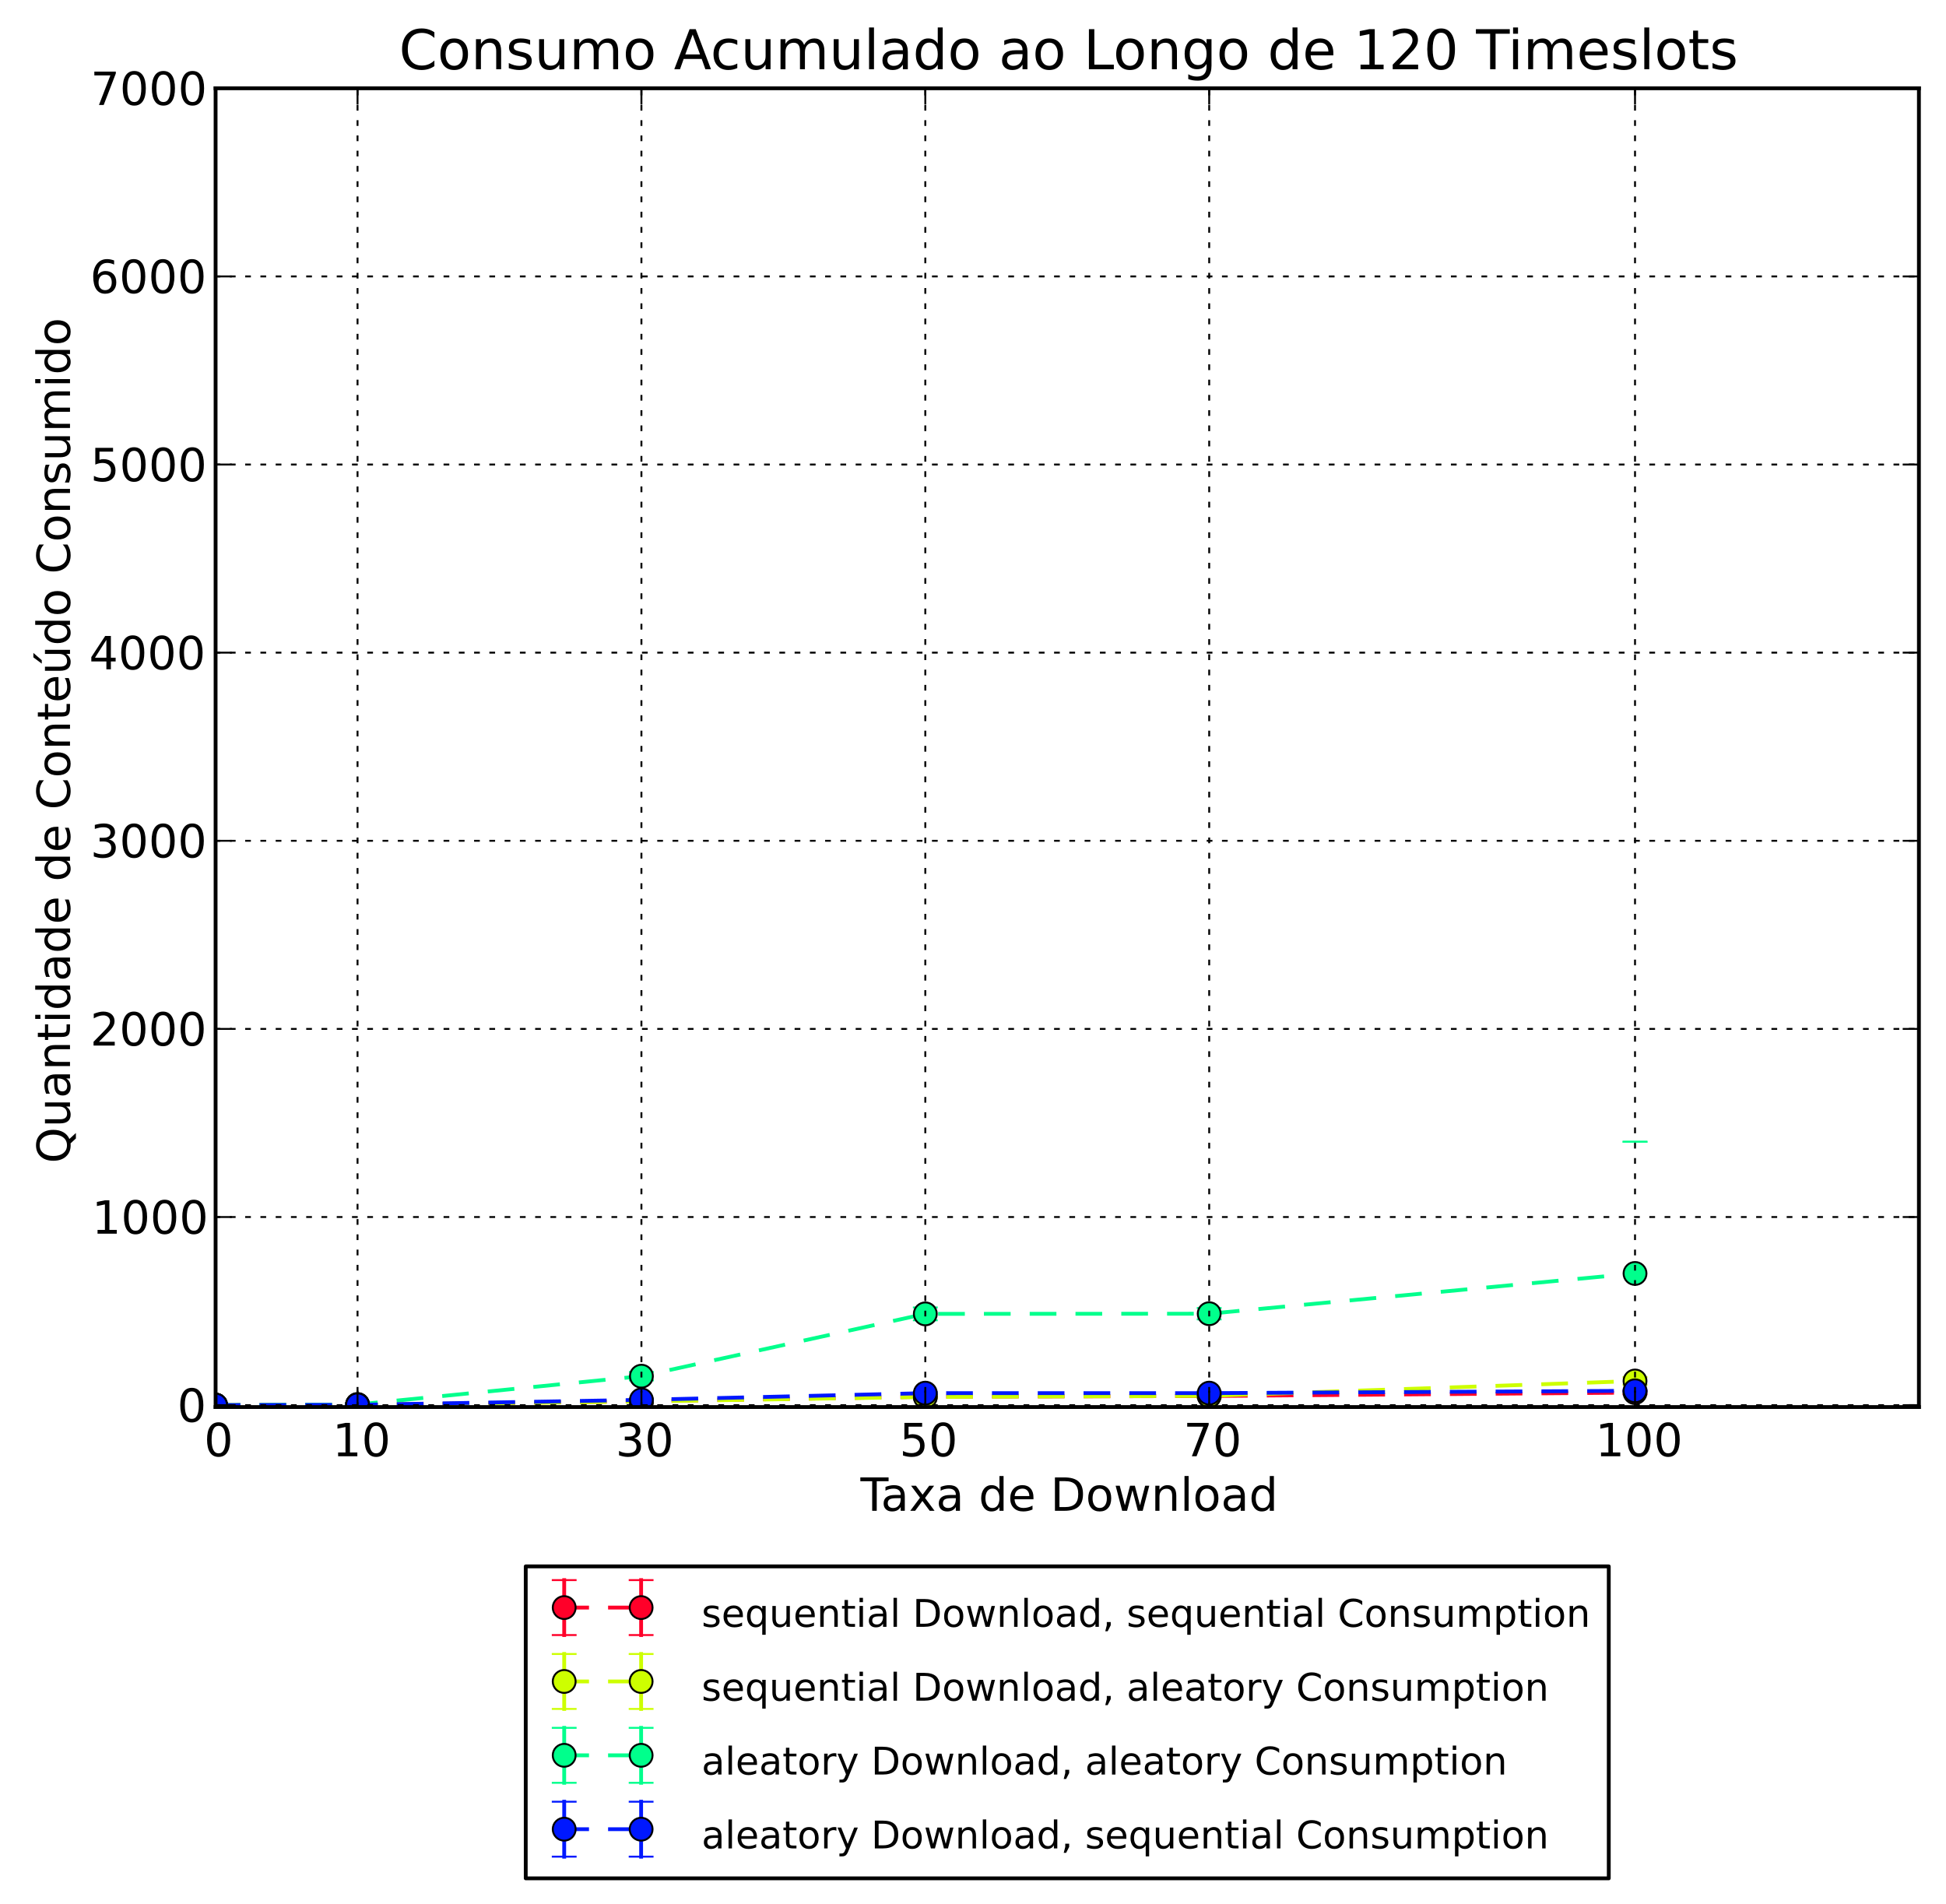 <?xml version="1.0" encoding="utf-8" standalone="no"?>
<!DOCTYPE svg PUBLIC "-//W3C//DTD SVG 1.1//EN"
  "http://www.w3.org/Graphics/SVG/1.1/DTD/svg11.dtd">
<!-- Created with matplotlib (http://matplotlib.sourceforge.net/) -->
<svg height="499pt" version="1.1" viewBox="0 0 510 499" width="510pt" xmlns="http://www.w3.org/2000/svg" xmlns:xlink="http://www.w3.org/1999/xlink">
 <defs>
  <style type="text/css">
*{stroke-linecap:square;stroke-linejoin:round;}
  </style>
 </defs>
 <g id="figure_1">
  <g id="patch_1">
   <path d="
M0 499.457
L510.101 499.457
L510.101 0
L0 0
z
" style="fill:#ffffff;"/>
  </g>
  <g id="axes_1">
   <g id="patch_2">
    <path d="
M56.501 368.742
L502.901 368.742
L502.901 23.142
L56.501 23.142
z
" style="fill:#ffffff;"/>
   </g>
   <g id="LineCollection_1">
    <defs>
     <path d="
M56.501 -131.208
L56.501 -131.208" id="C0_0_dda8b96124"/>
     <path d="
M93.701 -131.239
L93.701 -131.365" id="C0_1_c821900487"/>
     <path d="
M168.101 -132.039
L168.101 -132.429" id="C0_2_128a2d4b92"/>
     <path d="
M242.501 -133.149
L242.501 -133.676" id="C0_3_d713e71630"/>
     <path d="
M316.901 -133.216
L316.901 -133.993" id="C0_4_c674d7993a"/>
     <path d="
M428.501 -134.077
L428.501 -134.917" id="C0_5_e0b9459d89"/>
    </defs>
    <g clip-path="url(#p9ecdf361dd)">
     <use style="fill:none;stroke:#ff0029;stroke-linecap:butt;" x="0" xlink:href="#C0_0_dda8b96124" y="499.457"/>
    </g>
    <g clip-path="url(#p9ecdf361dd)">
     <use style="fill:none;stroke:#ff0029;stroke-linecap:butt;" x="0" xlink:href="#C0_1_c821900487" y="499.457"/>
    </g>
    <g clip-path="url(#p9ecdf361dd)">
     <use style="fill:none;stroke:#ff0029;stroke-linecap:butt;" x="0" xlink:href="#C0_2_128a2d4b92" y="499.457"/>
    </g>
    <g clip-path="url(#p9ecdf361dd)">
     <use style="fill:none;stroke:#ff0029;stroke-linecap:butt;" x="0" xlink:href="#C0_3_d713e71630" y="499.457"/>
    </g>
    <g clip-path="url(#p9ecdf361dd)">
     <use style="fill:none;stroke:#ff0029;stroke-linecap:butt;" x="0" xlink:href="#C0_4_c674d7993a" y="499.457"/>
    </g>
    <g clip-path="url(#p9ecdf361dd)">
     <use style="fill:none;stroke:#ff0029;stroke-linecap:butt;" x="0" xlink:href="#C0_5_e0b9459d89" y="499.457"/>
    </g>
   </g>
   <g id="LineCollection_2">
    <defs>
     <path d="
M56.501 -131.208
L56.501 -131.208" id="C1_0_dda8b96124"/>
     <path d="
M93.701 -131.229
L93.701 -131.345" id="C1_1_ce2583664d"/>
     <path d="
M168.101 -131.953
L168.101 -132.387" id="C1_2_83b6be4325"/>
     <path d="
M242.501 -133.049
L242.501 -133.667" id="C1_3_651a541f71"/>
     <path d="
M316.901 -133.261
L316.901 -134.037" id="C1_4_5eb52944d2"/>
     <path d="
M428.501 -136.519
L428.501 -138.549" id="C1_5_d9d3475526"/>
    </defs>
    <g clip-path="url(#p9ecdf361dd)">
     <use style="fill:none;stroke:#cdff00;stroke-linecap:butt;" x="0" xlink:href="#C1_0_dda8b96124" y="499.457"/>
    </g>
    <g clip-path="url(#p9ecdf361dd)">
     <use style="fill:none;stroke:#cdff00;stroke-linecap:butt;" x="0" xlink:href="#C1_1_ce2583664d" y="499.457"/>
    </g>
    <g clip-path="url(#p9ecdf361dd)">
     <use style="fill:none;stroke:#cdff00;stroke-linecap:butt;" x="0" xlink:href="#C1_2_83b6be4325" y="499.457"/>
    </g>
    <g clip-path="url(#p9ecdf361dd)">
     <use style="fill:none;stroke:#cdff00;stroke-linecap:butt;" x="0" xlink:href="#C1_3_651a541f71" y="499.457"/>
    </g>
    <g clip-path="url(#p9ecdf361dd)">
     <use style="fill:none;stroke:#cdff00;stroke-linecap:butt;" x="0" xlink:href="#C1_4_5eb52944d2" y="499.457"/>
    </g>
    <g clip-path="url(#p9ecdf361dd)">
     <use style="fill:none;stroke:#cdff00;stroke-linecap:butt;" x="0" xlink:href="#C1_5_d9d3475526" y="499.457"/>
    </g>
   </g>
   <g id="LineCollection_3">
    <defs>
     <path d="
M56.501 -131.208
L56.501 -131.208" id="C2_0_dda8b96124"/>
     <path d="
M93.701 -131.328
L93.701 -131.434" id="C2_1_30655a5604"/>
     <path d="
M168.101 -137.692
L168.101 -139.9" id="C2_2_6bdb1e8b80"/>
     <path d="
M242.501 -153.446
L242.501 -156.813" id="C2_3_f31bf24c92"/>
     <path d="
M316.901 -153.681
L316.901 -156.666" id="C2_4_57180b35b9"/>
     <path d="
M428.501 -200.23
L428.501 -200.23" id="C2_5_c465436e72"/>
    </defs>
    <g clip-path="url(#p9ecdf361dd)">
     <use style="fill:none;stroke:#00ff8c;stroke-linecap:butt;" x="0" xlink:href="#C2_0_dda8b96124" y="499.457"/>
    </g>
    <g clip-path="url(#p9ecdf361dd)">
     <use style="fill:none;stroke:#00ff8c;stroke-linecap:butt;" x="0" xlink:href="#C2_1_30655a5604" y="499.457"/>
    </g>
    <g clip-path="url(#p9ecdf361dd)">
     <use style="fill:none;stroke:#00ff8c;stroke-linecap:butt;" x="0" xlink:href="#C2_2_6bdb1e8b80" y="499.457"/>
    </g>
    <g clip-path="url(#p9ecdf361dd)">
     <use style="fill:none;stroke:#00ff8c;stroke-linecap:butt;" x="0" xlink:href="#C2_3_f31bf24c92" y="499.457"/>
    </g>
    <g clip-path="url(#p9ecdf361dd)">
     <use style="fill:none;stroke:#00ff8c;stroke-linecap:butt;" x="0" xlink:href="#C2_4_57180b35b9" y="499.457"/>
    </g>
    <g clip-path="url(#p9ecdf361dd)">
     <use style="fill:none;stroke:#00ff8c;stroke-linecap:butt;" x="0" xlink:href="#C2_5_c465436e72" y="499.457"/>
    </g>
   </g>
   <g id="LineCollection_4">
    <defs>
     <path d="
M56.501 -131.208
L56.501 -131.208" id="C3_0_dda8b96124"/>
     <path d="
M93.701 -131.234
L93.701 -131.34" id="C3_1_088cacf442"/>
     <path d="
M168.101 -132.377
L168.101 -132.811" id="C3_2_a7633a2c52"/>
     <path d="
M242.501 -134.092
L242.501 -134.616" id="C3_3_97ffcd5e1d"/>
     <path d="
M316.901 -133.955
L316.901 -134.763" id="C3_4_2e0a49ea7a"/>
     <path d="
M428.501 -134.742
L428.501 -135.198" id="C3_5_f37d95432e"/>
    </defs>
    <g clip-path="url(#p9ecdf361dd)">
     <use style="fill:none;stroke:#0018ff;stroke-linecap:butt;" x="0" xlink:href="#C3_0_dda8b96124" y="499.457"/>
    </g>
    <g clip-path="url(#p9ecdf361dd)">
     <use style="fill:none;stroke:#0018ff;stroke-linecap:butt;" x="0" xlink:href="#C3_1_088cacf442" y="499.457"/>
    </g>
    <g clip-path="url(#p9ecdf361dd)">
     <use style="fill:none;stroke:#0018ff;stroke-linecap:butt;" x="0" xlink:href="#C3_2_a7633a2c52" y="499.457"/>
    </g>
    <g clip-path="url(#p9ecdf361dd)">
     <use style="fill:none;stroke:#0018ff;stroke-linecap:butt;" x="0" xlink:href="#C3_3_97ffcd5e1d" y="499.457"/>
    </g>
    <g clip-path="url(#p9ecdf361dd)">
     <use style="fill:none;stroke:#0018ff;stroke-linecap:butt;" x="0" xlink:href="#C3_4_2e0a49ea7a" y="499.457"/>
    </g>
    <g clip-path="url(#p9ecdf361dd)">
     <use style="fill:none;stroke:#0018ff;stroke-linecap:butt;" x="0" xlink:href="#C3_5_f37d95432e" y="499.457"/>
    </g>
   </g>
   <g id="line2d_1">
    <defs>
     <path d="
M3 1.83697e-16
L-3 -1.83697e-16" id="m6846158e1f" style="stroke:#ff0029;stroke-linecap:butt;stroke-width:0.5;"/>
    </defs>
    <g clip-path="url(#p9ecdf361dd)">
     <use style="fill:#ff0029;stroke:#ff0029;stroke-linecap:butt;stroke-width:0.5;" x="56.501" xlink:href="#m6846158e1f" y="368.249"/>
     <use style="fill:#ff0029;stroke:#ff0029;stroke-linecap:butt;stroke-width:0.5;" x="93.701" xlink:href="#m6846158e1f" y="368.218"/>
     <use style="fill:#ff0029;stroke:#ff0029;stroke-linecap:butt;stroke-width:0.5;" x="168.101" xlink:href="#m6846158e1f" y="367.418"/>
     <use style="fill:#ff0029;stroke:#ff0029;stroke-linecap:butt;stroke-width:0.5;" x="242.501" xlink:href="#m6846158e1f" y="366.308"/>
     <use style="fill:#ff0029;stroke:#ff0029;stroke-linecap:butt;stroke-width:0.5;" x="316.901" xlink:href="#m6846158e1f" y="366.242"/>
     <use style="fill:#ff0029;stroke:#ff0029;stroke-linecap:butt;stroke-width:0.5;" x="428.501" xlink:href="#m6846158e1f" y="365.381"/>
    </g>
   </g>
   <g id="line2d_2">
    <g clip-path="url(#p9ecdf361dd)">
     <use style="fill:#ff0029;stroke:#ff0029;stroke-linecap:butt;stroke-width:0.5;" x="56.501" xlink:href="#m6846158e1f" y="368.249"/>
     <use style="fill:#ff0029;stroke:#ff0029;stroke-linecap:butt;stroke-width:0.5;" x="93.701" xlink:href="#m6846158e1f" y="368.092"/>
     <use style="fill:#ff0029;stroke:#ff0029;stroke-linecap:butt;stroke-width:0.5;" x="168.101" xlink:href="#m6846158e1f" y="367.028"/>
     <use style="fill:#ff0029;stroke:#ff0029;stroke-linecap:butt;stroke-width:0.5;" x="242.501" xlink:href="#m6846158e1f" y="365.782"/>
     <use style="fill:#ff0029;stroke:#ff0029;stroke-linecap:butt;stroke-width:0.5;" x="316.901" xlink:href="#m6846158e1f" y="365.464"/>
     <use style="fill:#ff0029;stroke:#ff0029;stroke-linecap:butt;stroke-width:0.5;" x="428.501" xlink:href="#m6846158e1f" y="364.54"/>
    </g>
   </g>
   <g id="line2d_3">
    <path clip-path="url(#p9ecdf361dd)" d="
M56.501 368.249
L93.701 368.155
L168.101 367.223
L242.501 366.045
L316.901 365.853
L428.501 364.96" style="fill:none;stroke:#ff0029;stroke-dasharray:6,6;stroke-dashoffset:0.0;stroke-linecap:butt;"/>
    <defs>
     <path d="
M0 3
C0.796 3 1.559 2.684 2.121 2.121
C2.684 1.559 3 0.796 3 0
C3 -0.796 2.684 -1.559 2.121 -2.121
C1.559 -2.684 0.796 -3 0 -3
C-0.796 -3 -1.559 -2.684 -2.121 -2.121
C-2.684 -1.559 -3 -0.796 -3 0
C-3 0.796 -2.684 1.559 -2.121 2.121
C-1.559 2.684 -0.796 3 0 3
z
" id="m0a5b6aa0fe" style="stroke:#000000;stroke-linecap:butt;stroke-width:0.5;"/>
    </defs>
    <g clip-path="url(#p9ecdf361dd)">
     <use style="fill:#ff0029;stroke:#000000;stroke-linecap:butt;stroke-width:0.5;" x="56.501" xlink:href="#m0a5b6aa0fe" y="368.249"/>
     <use style="fill:#ff0029;stroke:#000000;stroke-linecap:butt;stroke-width:0.5;" x="93.701" xlink:href="#m0a5b6aa0fe" y="368.155"/>
     <use style="fill:#ff0029;stroke:#000000;stroke-linecap:butt;stroke-width:0.5;" x="168.101" xlink:href="#m0a5b6aa0fe" y="367.223"/>
     <use style="fill:#ff0029;stroke:#000000;stroke-linecap:butt;stroke-width:0.5;" x="242.501" xlink:href="#m0a5b6aa0fe" y="366.045"/>
     <use style="fill:#ff0029;stroke:#000000;stroke-linecap:butt;stroke-width:0.5;" x="316.901" xlink:href="#m0a5b6aa0fe" y="365.853"/>
     <use style="fill:#ff0029;stroke:#000000;stroke-linecap:butt;stroke-width:0.5;" x="428.501" xlink:href="#m0a5b6aa0fe" y="364.96"/>
    </g>
   </g>
   <g id="line2d_4">
    <defs>
     <path d="
M3 1.83697e-16
L-3 -1.83697e-16" id="md9ffee2889" style="stroke:#cdff00;stroke-linecap:butt;stroke-width:0.5;"/>
    </defs>
    <g clip-path="url(#p9ecdf361dd)">
     <use style="fill:#cdff00;stroke:#cdff00;stroke-linecap:butt;stroke-width:0.5;" x="56.501" xlink:href="#md9ffee2889" y="368.249"/>
     <use style="fill:#cdff00;stroke:#cdff00;stroke-linecap:butt;stroke-width:0.5;" x="93.701" xlink:href="#md9ffee2889" y="368.228"/>
     <use style="fill:#cdff00;stroke:#cdff00;stroke-linecap:butt;stroke-width:0.5;" x="168.101" xlink:href="#md9ffee2889" y="367.504"/>
     <use style="fill:#cdff00;stroke:#cdff00;stroke-linecap:butt;stroke-width:0.5;" x="242.501" xlink:href="#md9ffee2889" y="366.409"/>
     <use style="fill:#cdff00;stroke:#cdff00;stroke-linecap:butt;stroke-width:0.5;" x="316.901" xlink:href="#md9ffee2889" y="366.197"/>
     <use style="fill:#cdff00;stroke:#cdff00;stroke-linecap:butt;stroke-width:0.5;" x="428.501" xlink:href="#md9ffee2889" y="362.938"/>
    </g>
   </g>
   <g id="line2d_5">
    <g clip-path="url(#p9ecdf361dd)">
     <use style="fill:#cdff00;stroke:#cdff00;stroke-linecap:butt;stroke-width:0.5;" x="56.501" xlink:href="#md9ffee2889" y="368.249"/>
     <use style="fill:#cdff00;stroke:#cdff00;stroke-linecap:butt;stroke-width:0.5;" x="93.701" xlink:href="#md9ffee2889" y="368.112"/>
     <use style="fill:#cdff00;stroke:#cdff00;stroke-linecap:butt;stroke-width:0.5;" x="168.101" xlink:href="#md9ffee2889" y="367.07"/>
     <use style="fill:#cdff00;stroke:#cdff00;stroke-linecap:butt;stroke-width:0.5;" x="242.501" xlink:href="#md9ffee2889" y="365.79"/>
     <use style="fill:#cdff00;stroke:#cdff00;stroke-linecap:butt;stroke-width:0.5;" x="316.901" xlink:href="#md9ffee2889" y="365.42"/>
     <use style="fill:#cdff00;stroke:#cdff00;stroke-linecap:butt;stroke-width:0.5;" x="428.501" xlink:href="#md9ffee2889" y="360.909"/>
    </g>
   </g>
   <g id="line2d_6">
    <path clip-path="url(#p9ecdf361dd)" d="
M56.501 368.249
L93.701 368.17
L168.101 367.287
L242.501 366.099
L316.901 365.808
L428.501 361.923" style="fill:none;stroke:#cdff00;stroke-dasharray:6,6;stroke-dashoffset:0.0;stroke-linecap:butt;"/>
    <defs>
     <path d="
M0 3
C0.796 3 1.559 2.684 2.121 2.121
C2.684 1.559 3 0.796 3 0
C3 -0.796 2.684 -1.559 2.121 -2.121
C1.559 -2.684 0.796 -3 0 -3
C-0.796 -3 -1.559 -2.684 -2.121 -2.121
C-2.684 -1.559 -3 -0.796 -3 0
C-3 0.796 -2.684 1.559 -2.121 2.121
C-1.559 2.684 -0.796 3 0 3
z
" id="mde945f8e1b" style="stroke:#000000;stroke-linecap:butt;stroke-width:0.5;"/>
    </defs>
    <g clip-path="url(#p9ecdf361dd)">
     <use style="fill:#cdff00;stroke:#000000;stroke-linecap:butt;stroke-width:0.5;" x="56.501" xlink:href="#mde945f8e1b" y="368.249"/>
     <use style="fill:#cdff00;stroke:#000000;stroke-linecap:butt;stroke-width:0.5;" x="93.701" xlink:href="#mde945f8e1b" y="368.17"/>
     <use style="fill:#cdff00;stroke:#000000;stroke-linecap:butt;stroke-width:0.5;" x="168.101" xlink:href="#mde945f8e1b" y="367.287"/>
     <use style="fill:#cdff00;stroke:#000000;stroke-linecap:butt;stroke-width:0.5;" x="242.501" xlink:href="#mde945f8e1b" y="366.099"/>
     <use style="fill:#cdff00;stroke:#000000;stroke-linecap:butt;stroke-width:0.5;" x="316.901" xlink:href="#mde945f8e1b" y="365.808"/>
     <use style="fill:#cdff00;stroke:#000000;stroke-linecap:butt;stroke-width:0.5;" x="428.501" xlink:href="#mde945f8e1b" y="361.923"/>
    </g>
   </g>
   <g id="line2d_7">
    <defs>
     <path d="
M3 1.83697e-16
L-3 -1.83697e-16" id="madeac93eba" style="stroke:#00ff8c;stroke-linecap:butt;stroke-width:0.5;"/>
    </defs>
    <g clip-path="url(#p9ecdf361dd)">
     <use style="fill:#00ff8c;stroke:#00ff8c;stroke-linecap:butt;stroke-width:0.5;" x="56.501" xlink:href="#madeac93eba" y="368.249"/>
     <use style="fill:#00ff8c;stroke:#00ff8c;stroke-linecap:butt;stroke-width:0.5;" x="93.701" xlink:href="#madeac93eba" y="368.129"/>
     <use style="fill:#00ff8c;stroke:#00ff8c;stroke-linecap:butt;stroke-width:0.5;" x="168.101" xlink:href="#madeac93eba" y="361.765"/>
     <use style="fill:#00ff8c;stroke:#00ff8c;stroke-linecap:butt;stroke-width:0.5;" x="242.501" xlink:href="#madeac93eba" y="346.012"/>
     <use style="fill:#00ff8c;stroke:#00ff8c;stroke-linecap:butt;stroke-width:0.5;" x="316.901" xlink:href="#madeac93eba" y="345.776"/>
     <use style="fill:#00ff8c;stroke:#00ff8c;stroke-linecap:butt;stroke-width:0.5;" x="428.501" xlink:href="#madeac93eba" y="299.227"/>
    </g>
   </g>
   <g id="line2d_8">
    <g clip-path="url(#p9ecdf361dd)">
     <use style="fill:#00ff8c;stroke:#00ff8c;stroke-linecap:butt;stroke-width:0.5;" x="56.501" xlink:href="#madeac93eba" y="368.249"/>
     <use style="fill:#00ff8c;stroke:#00ff8c;stroke-linecap:butt;stroke-width:0.5;" x="93.701" xlink:href="#madeac93eba" y="368.023"/>
     <use style="fill:#00ff8c;stroke:#00ff8c;stroke-linecap:butt;stroke-width:0.5;" x="168.101" xlink:href="#madeac93eba" y="359.558"/>
     <use style="fill:#00ff8c;stroke:#00ff8c;stroke-linecap:butt;stroke-width:0.5;" x="242.501" xlink:href="#madeac93eba" y="342.644"/>
     <use style="fill:#00ff8c;stroke:#00ff8c;stroke-linecap:butt;stroke-width:0.5;" x="316.901" xlink:href="#madeac93eba" y="342.791"/>
     <use style="fill:#00ff8c;stroke:#00ff8c;stroke-linecap:butt;stroke-width:0.5;" x="428.501" xlink:href="#madeac93eba" y="299.227"/>
    </g>
   </g>
   <g id="line2d_9">
    <path clip-path="url(#p9ecdf361dd)" d="
M56.501 368.249
L93.701 368.076
L168.101 360.661
L242.501 344.328
L316.901 344.284
L428.501 333.738" style="fill:none;stroke:#00ff8c;stroke-dasharray:6,6;stroke-dashoffset:0.0;stroke-linecap:butt;"/>
    <defs>
     <path d="
M0 3
C0.796 3 1.559 2.684 2.121 2.121
C2.684 1.559 3 0.796 3 0
C3 -0.796 2.684 -1.559 2.121 -2.121
C1.559 -2.684 0.796 -3 0 -3
C-0.796 -3 -1.559 -2.684 -2.121 -2.121
C-2.684 -1.559 -3 -0.796 -3 0
C-3 0.796 -2.684 1.559 -2.121 2.121
C-1.559 2.684 -0.796 3 0 3
z
" id="m663e8c8034" style="stroke:#000000;stroke-linecap:butt;stroke-width:0.5;"/>
    </defs>
    <g clip-path="url(#p9ecdf361dd)">
     <use style="fill:#00ff8c;stroke:#000000;stroke-linecap:butt;stroke-width:0.5;" x="56.501" xlink:href="#m663e8c8034" y="368.249"/>
     <use style="fill:#00ff8c;stroke:#000000;stroke-linecap:butt;stroke-width:0.5;" x="93.701" xlink:href="#m663e8c8034" y="368.076"/>
     <use style="fill:#00ff8c;stroke:#000000;stroke-linecap:butt;stroke-width:0.5;" x="168.101" xlink:href="#m663e8c8034" y="360.661"/>
     <use style="fill:#00ff8c;stroke:#000000;stroke-linecap:butt;stroke-width:0.5;" x="242.501" xlink:href="#m663e8c8034" y="344.328"/>
     <use style="fill:#00ff8c;stroke:#000000;stroke-linecap:butt;stroke-width:0.5;" x="316.901" xlink:href="#m663e8c8034" y="344.284"/>
     <use style="fill:#00ff8c;stroke:#000000;stroke-linecap:butt;stroke-width:0.5;" x="428.501" xlink:href="#m663e8c8034" y="333.738"/>
    </g>
   </g>
   <g id="line2d_10">
    <defs>
     <path d="
M3 1.83697e-16
L-3 -1.83697e-16" id="m07e6287c2d" style="stroke:#0018ff;stroke-linecap:butt;stroke-width:0.5;"/>
    </defs>
    <g clip-path="url(#p9ecdf361dd)">
     <use style="fill:#0018ff;stroke:#0018ff;stroke-linecap:butt;stroke-width:0.5;" x="56.501" xlink:href="#m07e6287c2d" y="368.249"/>
     <use style="fill:#0018ff;stroke:#0018ff;stroke-linecap:butt;stroke-width:0.5;" x="93.701" xlink:href="#m07e6287c2d" y="368.223"/>
     <use style="fill:#0018ff;stroke:#0018ff;stroke-linecap:butt;stroke-width:0.5;" x="168.101" xlink:href="#m07e6287c2d" y="367.08"/>
     <use style="fill:#0018ff;stroke:#0018ff;stroke-linecap:butt;stroke-width:0.5;" x="242.501" xlink:href="#m07e6287c2d" y="365.366"/>
     <use style="fill:#0018ff;stroke:#0018ff;stroke-linecap:butt;stroke-width:0.5;" x="316.901" xlink:href="#m07e6287c2d" y="365.502"/>
     <use style="fill:#0018ff;stroke:#0018ff;stroke-linecap:butt;stroke-width:0.5;" x="428.501" xlink:href="#m07e6287c2d" y="364.715"/>
    </g>
   </g>
   <g id="line2d_11">
    <g clip-path="url(#p9ecdf361dd)">
     <use style="fill:#0018ff;stroke:#0018ff;stroke-linecap:butt;stroke-width:0.5;" x="56.501" xlink:href="#m07e6287c2d" y="368.249"/>
     <use style="fill:#0018ff;stroke:#0018ff;stroke-linecap:butt;stroke-width:0.5;" x="93.701" xlink:href="#m07e6287c2d" y="368.117"/>
     <use style="fill:#0018ff;stroke:#0018ff;stroke-linecap:butt;stroke-width:0.5;" x="168.101" xlink:href="#m07e6287c2d" y="366.646"/>
     <use style="fill:#0018ff;stroke:#0018ff;stroke-linecap:butt;stroke-width:0.5;" x="242.501" xlink:href="#m07e6287c2d" y="364.841"/>
     <use style="fill:#0018ff;stroke:#0018ff;stroke-linecap:butt;stroke-width:0.5;" x="316.901" xlink:href="#m07e6287c2d" y="364.694"/>
     <use style="fill:#0018ff;stroke:#0018ff;stroke-linecap:butt;stroke-width:0.5;" x="428.501" xlink:href="#m07e6287c2d" y="364.259"/>
    </g>
   </g>
   <g id="line2d_12">
    <path clip-path="url(#p9ecdf361dd)" d="
M56.501 368.249
L93.701 368.17
L168.101 366.863
L242.501 365.103
L316.901 365.098
L428.501 364.487" style="fill:none;stroke:#0018ff;stroke-dasharray:6,6;stroke-dashoffset:0.0;stroke-linecap:butt;"/>
    <defs>
     <path d="
M0 3
C0.796 3 1.559 2.684 2.121 2.121
C2.684 1.559 3 0.796 3 0
C3 -0.796 2.684 -1.559 2.121 -2.121
C1.559 -2.684 0.796 -3 0 -3
C-0.796 -3 -1.559 -2.684 -2.121 -2.121
C-2.684 -1.559 -3 -0.796 -3 0
C-3 0.796 -2.684 1.559 -2.121 2.121
C-1.559 2.684 -0.796 3 0 3
z
" id="m08511178a8" style="stroke:#000000;stroke-linecap:butt;stroke-width:0.5;"/>
    </defs>
    <g clip-path="url(#p9ecdf361dd)">
     <use style="fill:#0018ff;stroke:#000000;stroke-linecap:butt;stroke-width:0.5;" x="56.501" xlink:href="#m08511178a8" y="368.249"/>
     <use style="fill:#0018ff;stroke:#000000;stroke-linecap:butt;stroke-width:0.5;" x="93.701" xlink:href="#m08511178a8" y="368.17"/>
     <use style="fill:#0018ff;stroke:#000000;stroke-linecap:butt;stroke-width:0.5;" x="168.101" xlink:href="#m08511178a8" y="366.863"/>
     <use style="fill:#0018ff;stroke:#000000;stroke-linecap:butt;stroke-width:0.5;" x="242.501" xlink:href="#m08511178a8" y="365.103"/>
     <use style="fill:#0018ff;stroke:#000000;stroke-linecap:butt;stroke-width:0.5;" x="316.901" xlink:href="#m08511178a8" y="365.098"/>
     <use style="fill:#0018ff;stroke:#000000;stroke-linecap:butt;stroke-width:0.5;" x="428.501" xlink:href="#m08511178a8" y="364.487"/>
    </g>
   </g>
   <g id="matplotlib.axis_1">
    <g id="xtick_1">
     <g id="line2d_13">
      <path clip-path="url(#p9ecdf361dd)" d="
M56.501 368.742
L56.501 23.142" style="fill:none;stroke:#000000;stroke-dasharray:1,3;stroke-dashoffset:0.0;stroke-linecap:butt;stroke-width:0.5;"/>
     </g>
     <g id="line2d_14">
      <defs>
       <path d="
M0 0
L0 -4" id="m0012dd4eef" style="stroke:#000000;stroke-linecap:butt;stroke-width:0.5;"/>
      </defs>
      <g>
       <use style="stroke:#000000;stroke-linecap:butt;stroke-width:0.5;" x="56.501" xlink:href="#m0012dd4eef" y="368.742"/>
      </g>
     </g>
     <g id="line2d_15">
      <defs>
       <path d="
M0 0
L0 4" id="m476344969c" style="stroke:#000000;stroke-linecap:butt;stroke-width:0.5;"/>
      </defs>
      <g>
       <use style="stroke:#000000;stroke-linecap:butt;stroke-width:0.5;" x="56.501" xlink:href="#m476344969c" y="23.142"/>
      </g>
     </g>
     <g id="text_1">
      <!-- 0 -->
      <defs>
       <path d="
M31.781 66.406
Q24.172 66.406 20.328 58.906
Q16.5 51.422 16.5 36.375
Q16.5 21.391 20.328 13.891
Q24.172 6.391 31.781 6.391
Q39.453 6.391 43.281 13.891
Q47.125 21.391 47.125 36.375
Q47.125 51.422 43.281 58.906
Q39.453 66.406 31.781 66.406
M31.781 74.219
Q44.047 74.219 50.516 64.516
Q56.984 54.828 56.984 36.375
Q56.984 17.969 50.516 8.266
Q44.047 -1.422 31.781 -1.422
Q19.531 -1.422 13.062 8.266
Q6.594 17.969 6.594 36.375
Q6.594 54.828 13.062 64.516
Q19.531 74.219 31.781 74.219" id="DejaVuSans-30"/>
      </defs>
      <g transform="translate(53.478 381.648)scale(0.12 -0.12)">
       <use xlink:href="#DejaVuSans-30"/>
      </g>
     </g>
    </g>
    <g id="xtick_2">
     <g id="line2d_16">
      <path clip-path="url(#p9ecdf361dd)" d="
M93.701 368.742
L93.701 23.142" style="fill:none;stroke:#000000;stroke-dasharray:1,3;stroke-dashoffset:0.0;stroke-linecap:butt;stroke-width:0.5;"/>
     </g>
     <g id="line2d_17">
      <g>
       <use style="stroke:#000000;stroke-linecap:butt;stroke-width:0.5;" x="93.701" xlink:href="#m0012dd4eef" y="368.742"/>
      </g>
     </g>
     <g id="line2d_18">
      <g>
       <use style="stroke:#000000;stroke-linecap:butt;stroke-width:0.5;" x="93.701" xlink:href="#m476344969c" y="23.142"/>
      </g>
     </g>
     <g id="text_2">
      <!-- 10 -->
      <defs>
       <path d="
M12.406 8.297
L28.516 8.297
L28.516 63.922
L10.984 60.406
L10.984 69.391
L28.422 72.906
L38.281 72.906
L38.281 8.297
L54.391 8.297
L54.391 0
L12.406 0
z
" id="DejaVuSans-31"/>
      </defs>
      <g transform="translate(87.124 381.648)scale(0.12 -0.12)">
       <use xlink:href="#DejaVuSans-31"/>
       <use x="63.623" xlink:href="#DejaVuSans-30"/>
      </g>
     </g>
    </g>
    <g id="xtick_3">
     <g id="line2d_19">
      <path clip-path="url(#p9ecdf361dd)" d="
M168.101 368.742
L168.101 23.142" style="fill:none;stroke:#000000;stroke-dasharray:1,3;stroke-dashoffset:0.0;stroke-linecap:butt;stroke-width:0.5;"/>
     </g>
     <g id="line2d_20">
      <g>
       <use style="stroke:#000000;stroke-linecap:butt;stroke-width:0.5;" x="168.101" xlink:href="#m0012dd4eef" y="368.742"/>
      </g>
     </g>
     <g id="line2d_21">
      <g>
       <use style="stroke:#000000;stroke-linecap:butt;stroke-width:0.5;" x="168.101" xlink:href="#m476344969c" y="23.142"/>
      </g>
     </g>
     <g id="text_3">
      <!-- 30 -->
      <defs>
       <path d="
M40.578 39.312
Q47.656 37.797 51.625 33
Q55.609 28.219 55.609 21.188
Q55.609 10.406 48.188 4.484
Q40.766 -1.422 27.094 -1.422
Q22.516 -1.422 17.656 -0.516
Q12.797 0.391 7.625 2.203
L7.625 11.719
Q11.719 9.328 16.594 8.109
Q21.484 6.891 26.812 6.891
Q36.078 6.891 40.938 10.547
Q45.797 14.203 45.797 21.188
Q45.797 27.641 41.281 31.266
Q36.766 34.906 28.719 34.906
L20.219 34.906
L20.219 43.016
L29.109 43.016
Q36.375 43.016 40.234 45.922
Q44.094 48.828 44.094 54.297
Q44.094 59.906 40.109 62.906
Q36.141 65.922 28.719 65.922
Q24.656 65.922 20.016 65.031
Q15.375 64.156 9.812 62.312
L9.812 71.094
Q15.438 72.656 20.344 73.438
Q25.25 74.219 29.594 74.219
Q40.828 74.219 47.359 69.109
Q53.906 64.016 53.906 55.328
Q53.906 49.266 50.438 45.094
Q46.969 40.922 40.578 39.312" id="DejaVuSans-33"/>
      </defs>
      <g transform="translate(161.322 381.648)scale(0.12 -0.12)">
       <use xlink:href="#DejaVuSans-33"/>
       <use x="63.623" xlink:href="#DejaVuSans-30"/>
      </g>
     </g>
    </g>
    <g id="xtick_4">
     <g id="line2d_22">
      <path clip-path="url(#p9ecdf361dd)" d="
M242.501 368.742
L242.501 23.142" style="fill:none;stroke:#000000;stroke-dasharray:1,3;stroke-dashoffset:0.0;stroke-linecap:butt;stroke-width:0.5;"/>
     </g>
     <g id="line2d_23">
      <g>
       <use style="stroke:#000000;stroke-linecap:butt;stroke-width:0.5;" x="242.501" xlink:href="#m0012dd4eef" y="368.742"/>
      </g>
     </g>
     <g id="line2d_24">
      <g>
       <use style="stroke:#000000;stroke-linecap:butt;stroke-width:0.5;" x="242.501" xlink:href="#m476344969c" y="23.142"/>
      </g>
     </g>
     <g id="text_4">
      <!-- 50 -->
      <defs>
       <path d="
M10.797 72.906
L49.516 72.906
L49.516 64.594
L19.828 64.594
L19.828 46.734
Q21.969 47.469 24.109 47.828
Q26.266 48.188 28.422 48.188
Q40.625 48.188 47.75 41.5
Q54.891 34.812 54.891 23.391
Q54.891 11.625 47.562 5.094
Q40.234 -1.422 26.906 -1.422
Q22.312 -1.422 17.547 -0.641
Q12.797 0.141 7.719 1.703
L7.719 11.625
Q12.109 9.234 16.797 8.062
Q21.484 6.891 26.703 6.891
Q35.156 6.891 40.078 11.328
Q45.016 15.766 45.016 23.391
Q45.016 31 40.078 35.438
Q35.156 39.891 26.703 39.891
Q22.75 39.891 18.812 39.016
Q14.891 38.141 10.797 36.281
z
" id="DejaVuSans-35"/>
      </defs>
      <g transform="translate(235.728 381.648)scale(0.12 -0.12)">
       <use xlink:href="#DejaVuSans-35"/>
       <use x="63.623" xlink:href="#DejaVuSans-30"/>
      </g>
     </g>
    </g>
    <g id="xtick_5">
     <g id="line2d_25">
      <path clip-path="url(#p9ecdf361dd)" d="
M316.901 368.742
L316.901 23.142" style="fill:none;stroke:#000000;stroke-dasharray:1,3;stroke-dashoffset:0.0;stroke-linecap:butt;stroke-width:0.5;"/>
     </g>
     <g id="line2d_26">
      <g>
       <use style="stroke:#000000;stroke-linecap:butt;stroke-width:0.5;" x="316.901" xlink:href="#m0012dd4eef" y="368.742"/>
      </g>
     </g>
     <g id="line2d_27">
      <g>
       <use style="stroke:#000000;stroke-linecap:butt;stroke-width:0.5;" x="316.901" xlink:href="#m476344969c" y="23.142"/>
      </g>
     </g>
     <g id="text_5">
      <!-- 70 -->
      <defs>
       <path d="
M8.203 72.906
L55.078 72.906
L55.078 68.703
L28.609 0
L18.312 0
L43.219 64.594
L8.203 64.594
z
" id="DejaVuSans-37"/>
      </defs>
      <g transform="translate(310.157 381.648)scale(0.12 -0.12)">
       <use xlink:href="#DejaVuSans-37"/>
       <use x="63.623" xlink:href="#DejaVuSans-30"/>
      </g>
     </g>
    </g>
    <g id="xtick_6">
     <g id="line2d_28">
      <path clip-path="url(#p9ecdf361dd)" d="
M428.501 368.742
L428.501 23.142" style="fill:none;stroke:#000000;stroke-dasharray:1,3;stroke-dashoffset:0.0;stroke-linecap:butt;stroke-width:0.5;"/>
     </g>
     <g id="line2d_29">
      <g>
       <use style="stroke:#000000;stroke-linecap:butt;stroke-width:0.5;" x="428.501" xlink:href="#m0012dd4eef" y="368.742"/>
      </g>
     </g>
     <g id="line2d_30">
      <g>
       <use style="stroke:#000000;stroke-linecap:butt;stroke-width:0.5;" x="428.501" xlink:href="#m476344969c" y="23.142"/>
      </g>
     </g>
     <g id="text_6">
      <!-- 100 -->
      <g transform="translate(418.106 381.648)scale(0.12 -0.12)">
       <use xlink:href="#DejaVuSans-31"/>
       <use x="63.623" xlink:href="#DejaVuSans-30"/>
       <use x="127.246" xlink:href="#DejaVuSans-30"/>
      </g>
     </g>
    </g>
    <g id="text_7">
     <!-- Taxa de Download -->
     <defs>
      <path d="
M-0.297 72.906
L61.375 72.906
L61.375 64.594
L35.5 64.594
L35.5 0
L25.594 0
L25.594 64.594
L-0.297 64.594
z
" id="DejaVuSans-54"/>
      <path d="
M30.609 48.391
Q23.391 48.391 19.188 42.75
Q14.984 37.109 14.984 27.297
Q14.984 17.484 19.156 11.844
Q23.344 6.203 30.609 6.203
Q37.797 6.203 41.984 11.859
Q46.188 17.531 46.188 27.297
Q46.188 37.016 41.984 42.703
Q37.797 48.391 30.609 48.391
M30.609 56
Q42.328 56 49.016 48.375
Q55.719 40.766 55.719 27.297
Q55.719 13.875 49.016 6.219
Q42.328 -1.422 30.609 -1.422
Q18.844 -1.422 12.172 6.219
Q5.516 13.875 5.516 27.297
Q5.516 40.766 12.172 48.375
Q18.844 56 30.609 56" id="DejaVuSans-6f"/>
      <path d="
M54.891 33.016
L54.891 0
L45.906 0
L45.906 32.719
Q45.906 40.484 42.875 44.328
Q39.844 48.188 33.797 48.188
Q26.516 48.188 22.312 43.547
Q18.109 38.922 18.109 30.906
L18.109 0
L9.078 0
L9.078 54.688
L18.109 54.688
L18.109 46.188
Q21.344 51.125 25.703 53.562
Q30.078 56 35.797 56
Q45.219 56 50.047 50.172
Q54.891 44.344 54.891 33.016" id="DejaVuSans-6e"/>
      <path d="
M9.422 75.984
L18.406 75.984
L18.406 0
L9.422 0
z
" id="DejaVuSans-6c"/>
      <path d="
M19.672 64.797
L19.672 8.109
L31.594 8.109
Q46.688 8.109 53.688 14.938
Q60.688 21.781 60.688 36.531
Q60.688 51.172 53.688 57.984
Q46.688 64.797 31.594 64.797
z

M9.812 72.906
L30.078 72.906
Q51.266 72.906 61.172 64.094
Q71.094 55.281 71.094 36.531
Q71.094 17.672 61.125 8.828
Q51.172 0 30.078 0
L9.812 0
z
" id="DejaVuSans-44"/>
      <path id="DejaVuSans-20"/>
      <path d="
M54.891 54.688
L35.109 28.078
L55.906 0
L45.312 0
L29.391 21.484
L13.484 0
L2.875 0
L24.125 28.609
L4.688 54.688
L15.281 54.688
L29.781 35.203
L44.281 54.688
z
" id="DejaVuSans-78"/>
      <path d="
M45.406 46.391
L45.406 75.984
L54.391 75.984
L54.391 0
L45.406 0
L45.406 8.203
Q42.578 3.328 38.25 0.953
Q33.938 -1.422 27.875 -1.422
Q17.969 -1.422 11.734 6.484
Q5.516 14.406 5.516 27.297
Q5.516 40.188 11.734 48.094
Q17.969 56 27.875 56
Q33.938 56 38.25 53.625
Q42.578 51.266 45.406 46.391
M14.797 27.297
Q14.797 17.391 18.875 11.75
Q22.953 6.109 30.078 6.109
Q37.203 6.109 41.297 11.75
Q45.406 17.391 45.406 27.297
Q45.406 37.203 41.297 42.844
Q37.203 48.484 30.078 48.484
Q22.953 48.484 18.875 42.844
Q14.797 37.203 14.797 27.297" id="DejaVuSans-64"/>
      <path d="
M56.203 29.594
L56.203 25.203
L14.891 25.203
Q15.484 15.922 20.484 11.062
Q25.484 6.203 34.422 6.203
Q39.594 6.203 44.453 7.469
Q49.312 8.734 54.109 11.281
L54.109 2.781
Q49.266 0.734 44.188 -0.344
Q39.109 -1.422 33.891 -1.422
Q20.797 -1.422 13.156 6.188
Q5.516 13.812 5.516 26.812
Q5.516 40.234 12.766 48.109
Q20.016 56 32.328 56
Q43.359 56 49.781 48.891
Q56.203 41.797 56.203 29.594
M47.219 32.234
Q47.125 39.594 43.094 43.984
Q39.062 48.391 32.422 48.391
Q24.906 48.391 20.391 44.141
Q15.875 39.891 15.188 32.172
z
" id="DejaVuSans-65"/>
      <path d="
M4.203 54.688
L13.188 54.688
L24.422 12.016
L35.594 54.688
L46.188 54.688
L57.422 12.016
L68.609 54.688
L77.594 54.688
L63.281 0
L52.688 0
L40.922 44.828
L29.109 0
L18.5 0
z
" id="DejaVuSans-77"/>
      <path d="
M34.281 27.484
Q23.391 27.484 19.188 25
Q14.984 22.516 14.984 16.5
Q14.984 11.719 18.141 8.906
Q21.297 6.109 26.703 6.109
Q34.188 6.109 38.703 11.406
Q43.219 16.703 43.219 25.484
L43.219 27.484
z

M52.203 31.203
L52.203 0
L43.219 0
L43.219 8.297
Q40.141 3.328 35.547 0.953
Q30.953 -1.422 24.312 -1.422
Q15.922 -1.422 10.953 3.297
Q6 8.016 6 15.922
Q6 25.141 12.172 29.828
Q18.359 34.516 30.609 34.516
L43.219 34.516
L43.219 35.406
Q43.219 41.609 39.141 45
Q35.062 48.391 27.688 48.391
Q23 48.391 18.547 47.266
Q14.109 46.141 10.016 43.891
L10.016 52.203
Q14.938 54.109 19.578 55.047
Q24.219 56 28.609 56
Q40.484 56 46.344 49.844
Q52.203 43.703 52.203 31.203" id="DejaVuSans-61"/>
     </defs>
     <g transform="translate(225.51 395.937)scale(0.12 -0.12)">
      <use xlink:href="#DejaVuSans-54"/>
      <use x="44.584" xlink:href="#DejaVuSans-61"/>
      <use x="105.863" xlink:href="#DejaVuSans-78"/>
      <use x="165.043" xlink:href="#DejaVuSans-61"/>
      <use x="226.322" xlink:href="#DejaVuSans-20"/>
      <use x="258.109" xlink:href="#DejaVuSans-64"/>
      <use x="321.586" xlink:href="#DejaVuSans-65"/>
      <use x="383.109" xlink:href="#DejaVuSans-20"/>
      <use x="414.896" xlink:href="#DejaVuSans-44"/>
      <use x="491.898" xlink:href="#DejaVuSans-6f"/>
      <use x="553.08" xlink:href="#DejaVuSans-77"/>
      <use x="634.867" xlink:href="#DejaVuSans-6e"/>
      <use x="698.246" xlink:href="#DejaVuSans-6c"/>
      <use x="726.029" xlink:href="#DejaVuSans-6f"/>
      <use x="787.211" xlink:href="#DejaVuSans-61"/>
      <use x="848.49" xlink:href="#DejaVuSans-64"/>
     </g>
    </g>
   </g>
   <g id="matplotlib.axis_2">
    <g id="ytick_1">
     <g id="line2d_31">
      <path clip-path="url(#p9ecdf361dd)" d="
M56.501 368.249
L502.901 368.249" style="fill:none;stroke:#000000;stroke-dasharray:1,3;stroke-dashoffset:0.0;stroke-linecap:butt;stroke-width:0.5;"/>
     </g>
     <g id="line2d_32">
      <defs>
       <path d="
M0 0
L4 0" id="me8a85f7bf6" style="stroke:#000000;stroke-linecap:butt;stroke-width:0.5;"/>
      </defs>
      <g>
       <use style="stroke:#000000;stroke-linecap:butt;stroke-width:0.5;" x="56.501" xlink:href="#me8a85f7bf6" y="368.249"/>
      </g>
     </g>
     <g id="line2d_33">
      <defs>
       <path d="
M0 0
L-4 0" id="m1a32005dea" style="stroke:#000000;stroke-linecap:butt;stroke-width:0.5;"/>
      </defs>
      <g>
       <use style="stroke:#000000;stroke-linecap:butt;stroke-width:0.5;" x="502.901" xlink:href="#m1a32005dea" y="368.249"/>
      </g>
     </g>
     <g id="text_8">
      <!-- 0 -->
      <g transform="translate(46.454 372.617)scale(0.12 -0.12)">
       <use xlink:href="#DejaVuSans-30"/>
      </g>
     </g>
    </g>
    <g id="ytick_2">
     <g id="line2d_34">
      <path clip-path="url(#p9ecdf361dd)" d="
M56.501 318.948
L502.901 318.948" style="fill:none;stroke:#000000;stroke-dasharray:1,3;stroke-dashoffset:0.0;stroke-linecap:butt;stroke-width:0.5;"/>
     </g>
     <g id="line2d_35">
      <g>
       <use style="stroke:#000000;stroke-linecap:butt;stroke-width:0.5;" x="56.501" xlink:href="#me8a85f7bf6" y="318.948"/>
      </g>
     </g>
     <g id="line2d_36">
      <g>
       <use style="stroke:#000000;stroke-linecap:butt;stroke-width:0.5;" x="502.901" xlink:href="#m1a32005dea" y="318.948"/>
      </g>
     </g>
     <g id="text_9">
      <!-- 1000 -->
      <g transform="translate(24.076 323.316)scale(0.12 -0.12)">
       <use xlink:href="#DejaVuSans-31"/>
       <use x="63.623" xlink:href="#DejaVuSans-30"/>
       <use x="127.246" xlink:href="#DejaVuSans-30"/>
       <use x="190.869" xlink:href="#DejaVuSans-30"/>
      </g>
     </g>
    </g>
    <g id="ytick_3">
     <g id="line2d_37">
      <path clip-path="url(#p9ecdf361dd)" d="
M56.501 269.647
L502.901 269.647" style="fill:none;stroke:#000000;stroke-dasharray:1,3;stroke-dashoffset:0.0;stroke-linecap:butt;stroke-width:0.5;"/>
     </g>
     <g id="line2d_38">
      <g>
       <use style="stroke:#000000;stroke-linecap:butt;stroke-width:0.5;" x="56.501" xlink:href="#me8a85f7bf6" y="269.647"/>
      </g>
     </g>
     <g id="line2d_39">
      <g>
       <use style="stroke:#000000;stroke-linecap:butt;stroke-width:0.5;" x="502.901" xlink:href="#m1a32005dea" y="269.647"/>
      </g>
     </g>
     <g id="text_10">
      <!-- 2000 -->
      <defs>
       <path d="
M19.188 8.297
L53.609 8.297
L53.609 0
L7.328 0
L7.328 8.297
Q12.938 14.109 22.625 23.891
Q32.328 33.688 34.812 36.531
Q39.547 41.844 41.422 45.531
Q43.312 49.219 43.312 52.781
Q43.312 58.594 39.234 62.25
Q35.156 65.922 28.609 65.922
Q23.969 65.922 18.812 64.312
Q13.672 62.703 7.812 59.422
L7.812 69.391
Q13.766 71.781 18.938 73
Q24.125 74.219 28.422 74.219
Q39.75 74.219 46.484 68.547
Q53.219 62.891 53.219 53.422
Q53.219 48.922 51.531 44.891
Q49.859 40.875 45.406 35.406
Q44.188 33.984 37.641 27.219
Q31.109 20.453 19.188 8.297" id="DejaVuSans-32"/>
      </defs>
      <g transform="translate(23.637 274.015)scale(0.12 -0.12)">
       <use xlink:href="#DejaVuSans-32"/>
       <use x="63.623" xlink:href="#DejaVuSans-30"/>
       <use x="127.246" xlink:href="#DejaVuSans-30"/>
       <use x="190.869" xlink:href="#DejaVuSans-30"/>
      </g>
     </g>
    </g>
    <g id="ytick_4">
     <g id="line2d_40">
      <path clip-path="url(#p9ecdf361dd)" d="
M56.501 220.346
L502.901 220.346" style="fill:none;stroke:#000000;stroke-dasharray:1,3;stroke-dashoffset:0.0;stroke-linecap:butt;stroke-width:0.5;"/>
     </g>
     <g id="line2d_41">
      <g>
       <use style="stroke:#000000;stroke-linecap:butt;stroke-width:0.5;" x="56.501" xlink:href="#me8a85f7bf6" y="220.346"/>
      </g>
     </g>
     <g id="line2d_42">
      <g>
       <use style="stroke:#000000;stroke-linecap:butt;stroke-width:0.5;" x="502.901" xlink:href="#m1a32005dea" y="220.346"/>
      </g>
     </g>
     <g id="text_11">
      <!-- 3000 -->
      <g transform="translate(23.673 224.714)scale(0.12 -0.12)">
       <use xlink:href="#DejaVuSans-33"/>
       <use x="63.623" xlink:href="#DejaVuSans-30"/>
       <use x="127.246" xlink:href="#DejaVuSans-30"/>
       <use x="190.869" xlink:href="#DejaVuSans-30"/>
      </g>
     </g>
    </g>
    <g id="ytick_5">
     <g id="line2d_43">
      <path clip-path="url(#p9ecdf361dd)" d="
M56.501 171.045
L502.901 171.045" style="fill:none;stroke:#000000;stroke-dasharray:1,3;stroke-dashoffset:0.0;stroke-linecap:butt;stroke-width:0.5;"/>
     </g>
     <g id="line2d_44">
      <g>
       <use style="stroke:#000000;stroke-linecap:butt;stroke-width:0.5;" x="56.501" xlink:href="#me8a85f7bf6" y="171.045"/>
      </g>
     </g>
     <g id="line2d_45">
      <g>
       <use style="stroke:#000000;stroke-linecap:butt;stroke-width:0.5;" x="502.901" xlink:href="#m1a32005dea" y="171.045"/>
      </g>
     </g>
     <g id="text_12">
      <!-- 4000 -->
      <defs>
       <path d="
M37.797 64.312
L12.891 25.391
L37.797 25.391
z

M35.203 72.906
L47.609 72.906
L47.609 25.391
L58.016 25.391
L58.016 17.188
L47.609 17.188
L47.609 0
L37.797 0
L37.797 17.188
L4.891 17.188
L4.891 26.703
z
" id="DejaVuSans-34"/>
      </defs>
      <g transform="translate(23.345 175.413)scale(0.12 -0.12)">
       <use xlink:href="#DejaVuSans-34"/>
       <use x="63.623" xlink:href="#DejaVuSans-30"/>
       <use x="127.246" xlink:href="#DejaVuSans-30"/>
       <use x="190.869" xlink:href="#DejaVuSans-30"/>
      </g>
     </g>
    </g>
    <g id="ytick_6">
     <g id="line2d_46">
      <path clip-path="url(#p9ecdf361dd)" d="
M56.501 121.744
L502.901 121.744" style="fill:none;stroke:#000000;stroke-dasharray:1,3;stroke-dashoffset:0.0;stroke-linecap:butt;stroke-width:0.5;"/>
     </g>
     <g id="line2d_47">
      <g>
       <use style="stroke:#000000;stroke-linecap:butt;stroke-width:0.5;" x="56.501" xlink:href="#me8a85f7bf6" y="121.744"/>
      </g>
     </g>
     <g id="line2d_48">
      <g>
       <use style="stroke:#000000;stroke-linecap:butt;stroke-width:0.5;" x="502.901" xlink:href="#m1a32005dea" y="121.744"/>
      </g>
     </g>
     <g id="text_13">
      <!-- 5000 -->
      <g transform="translate(23.684 126.112)scale(0.12 -0.12)">
       <use xlink:href="#DejaVuSans-35"/>
       <use x="63.623" xlink:href="#DejaVuSans-30"/>
       <use x="127.246" xlink:href="#DejaVuSans-30"/>
       <use x="190.869" xlink:href="#DejaVuSans-30"/>
      </g>
     </g>
    </g>
    <g id="ytick_7">
     <g id="line2d_49">
      <path clip-path="url(#p9ecdf361dd)" d="
M56.501 72.443
L502.901 72.443" style="fill:none;stroke:#000000;stroke-dasharray:1,3;stroke-dashoffset:0.0;stroke-linecap:butt;stroke-width:0.5;"/>
     </g>
     <g id="line2d_50">
      <g>
       <use style="stroke:#000000;stroke-linecap:butt;stroke-width:0.5;" x="56.501" xlink:href="#me8a85f7bf6" y="72.443"/>
      </g>
     </g>
     <g id="line2d_51">
      <g>
       <use style="stroke:#000000;stroke-linecap:butt;stroke-width:0.5;" x="502.901" xlink:href="#m1a32005dea" y="72.443"/>
      </g>
     </g>
     <g id="text_14">
      <!-- 6000 -->
      <defs>
       <path d="
M33.016 40.375
Q26.375 40.375 22.484 35.828
Q18.609 31.297 18.609 23.391
Q18.609 15.531 22.484 10.953
Q26.375 6.391 33.016 6.391
Q39.656 6.391 43.531 10.953
Q47.406 15.531 47.406 23.391
Q47.406 31.297 43.531 35.828
Q39.656 40.375 33.016 40.375
M52.594 71.297
L52.594 62.312
Q48.875 64.062 45.094 64.984
Q41.312 65.922 37.594 65.922
Q27.828 65.922 22.672 59.328
Q17.531 52.734 16.797 39.406
Q19.672 43.656 24.016 45.922
Q28.375 48.188 33.594 48.188
Q44.578 48.188 50.953 41.516
Q57.328 34.859 57.328 23.391
Q57.328 12.156 50.688 5.359
Q44.047 -1.422 33.016 -1.422
Q20.359 -1.422 13.672 8.266
Q6.984 17.969 6.984 36.375
Q6.984 53.656 15.188 63.938
Q23.391 74.219 37.203 74.219
Q40.922 74.219 44.703 73.484
Q48.484 72.75 52.594 71.297" id="DejaVuSans-36"/>
      </defs>
      <g transform="translate(23.596 76.811)scale(0.12 -0.12)">
       <use xlink:href="#DejaVuSans-36"/>
       <use x="63.623" xlink:href="#DejaVuSans-30"/>
       <use x="127.246" xlink:href="#DejaVuSans-30"/>
       <use x="190.869" xlink:href="#DejaVuSans-30"/>
      </g>
     </g>
    </g>
    <g id="ytick_8">
     <g id="line2d_52">
      <path clip-path="url(#p9ecdf361dd)" d="
M56.501 23.142
L502.901 23.142" style="fill:none;stroke:#000000;stroke-dasharray:1,3;stroke-dashoffset:0.0;stroke-linecap:butt;stroke-width:0.5;"/>
     </g>
     <g id="line2d_53">
      <g>
       <use style="stroke:#000000;stroke-linecap:butt;stroke-width:0.5;" x="56.501" xlink:href="#me8a85f7bf6" y="23.142"/>
      </g>
     </g>
     <g id="line2d_54">
      <g>
       <use style="stroke:#000000;stroke-linecap:butt;stroke-width:0.5;" x="502.901" xlink:href="#m1a32005dea" y="23.142"/>
      </g>
     </g>
     <g id="text_15">
      <!-- 7000 -->
      <g transform="translate(23.742 27.51)scale(0.12 -0.12)">
       <use xlink:href="#DejaVuSans-37"/>
       <use x="63.623" xlink:href="#DejaVuSans-30"/>
       <use x="127.246" xlink:href="#DejaVuSans-30"/>
       <use x="190.869" xlink:href="#DejaVuSans-30"/>
      </g>
     </g>
    </g>
    <g id="text_16">
     <!-- Quantidade de Conteúdo Consumido -->
     <defs>
      <path d="
M52 44.188
Q55.375 50.25 60.062 53.125
Q64.75 56 71.094 56
Q79.641 56 84.281 50.016
Q88.922 44.047 88.922 33.016
L88.922 0
L79.891 0
L79.891 32.719
Q79.891 40.578 77.094 44.375
Q74.312 48.188 68.609 48.188
Q61.625 48.188 57.562 43.547
Q53.516 38.922 53.516 30.906
L53.516 0
L44.484 0
L44.484 32.719
Q44.484 40.625 41.703 44.406
Q38.922 48.188 33.109 48.188
Q26.219 48.188 22.156 43.531
Q18.109 38.875 18.109 30.906
L18.109 0
L9.078 0
L9.078 54.688
L18.109 54.688
L18.109 46.188
Q21.188 51.219 25.484 53.609
Q29.781 56 35.688 56
Q41.656 56 45.828 52.969
Q50 49.953 52 44.188" id="DejaVuSans-6d"/>
      <path d="
M9.422 54.688
L18.406 54.688
L18.406 0
L9.422 0
z

M9.422 75.984
L18.406 75.984
L18.406 64.594
L9.422 64.594
z
" id="DejaVuSans-69"/>
      <path d="
M64.406 67.281
L64.406 56.891
Q59.422 61.531 53.781 63.812
Q48.141 66.109 41.797 66.109
Q29.297 66.109 22.656 58.469
Q16.016 50.828 16.016 36.375
Q16.016 21.969 22.656 14.328
Q29.297 6.688 41.797 6.688
Q48.141 6.688 53.781 8.984
Q59.422 11.281 64.406 15.922
L64.406 5.609
Q59.234 2.094 53.438 0.328
Q47.656 -1.422 41.219 -1.422
Q24.656 -1.422 15.125 8.703
Q5.609 18.844 5.609 36.375
Q5.609 53.953 15.125 64.078
Q24.656 74.219 41.219 74.219
Q47.75 74.219 53.531 72.484
Q59.328 70.75 64.406 67.281" id="DejaVuSans-43"/>
      <path d="
M8.5 21.578
L8.5 54.688
L17.484 54.688
L17.484 21.922
Q17.484 14.156 20.5 10.266
Q23.531 6.391 29.594 6.391
Q36.859 6.391 41.078 11.031
Q45.312 15.672 45.312 23.688
L45.312 54.688
L54.297 54.688
L54.297 0
L45.312 0
L45.312 8.406
Q42.047 3.422 37.719 1
Q33.406 -1.422 27.688 -1.422
Q18.266 -1.422 13.375 4.438
Q8.5 10.297 8.5 21.578
M31.109 56
z
" id="DejaVuSans-75"/>
      <path d="
M18.312 70.219
L18.312 54.688
L36.812 54.688
L36.812 47.703
L18.312 47.703
L18.312 18.016
Q18.312 11.328 20.141 9.422
Q21.969 7.516 27.594 7.516
L36.812 7.516
L36.812 0
L27.594 0
Q17.188 0 13.234 3.875
Q9.281 7.766 9.281 18.016
L9.281 47.703
L2.688 47.703
L2.688 54.688
L9.281 54.688
L9.281 70.219
z
" id="DejaVuSans-74"/>
      <path d="
M39.406 66.219
Q28.656 66.219 22.328 58.203
Q16.016 50.203 16.016 36.375
Q16.016 22.609 22.328 14.594
Q28.656 6.594 39.406 6.594
Q50.141 6.594 56.422 14.594
Q62.703 22.609 62.703 36.375
Q62.703 50.203 56.422 58.203
Q50.141 66.219 39.406 66.219
M53.219 1.312
L66.219 -12.891
L54.297 -12.891
L43.5 -1.219
Q41.891 -1.312 41.031 -1.359
Q40.188 -1.422 39.406 -1.422
Q24.031 -1.422 14.812 8.859
Q5.609 19.141 5.609 36.375
Q5.609 53.656 14.812 63.938
Q24.031 74.219 39.406 74.219
Q54.734 74.219 63.906 63.938
Q73.094 53.656 73.094 36.375
Q73.094 23.688 67.984 14.641
Q62.891 5.609 53.219 1.312" id="DejaVuSans-51"/>
      <path d="
M44.281 53.078
L44.281 44.578
Q40.484 46.531 36.375 47.5
Q32.281 48.484 27.875 48.484
Q21.188 48.484 17.844 46.438
Q14.5 44.391 14.5 40.281
Q14.5 37.156 16.891 35.375
Q19.281 33.594 26.516 31.984
L29.594 31.297
Q39.156 29.25 43.188 25.516
Q47.219 21.781 47.219 15.094
Q47.219 7.469 41.188 3.016
Q35.156 -1.422 24.609 -1.422
Q20.219 -1.422 15.453 -0.562
Q10.688 0.297 5.422 2
L5.422 11.281
Q10.406 8.688 15.234 7.391
Q20.062 6.109 24.812 6.109
Q31.156 6.109 34.562 8.281
Q37.984 10.453 37.984 14.406
Q37.984 18.062 35.516 20.016
Q33.062 21.969 24.703 23.781
L21.578 24.516
Q13.234 26.266 9.516 29.906
Q5.812 33.547 5.812 39.891
Q5.812 47.609 11.281 51.797
Q16.75 56 26.812 56
Q31.781 56 36.172 55.266
Q40.578 54.547 44.281 53.078" id="DejaVuSans-73"/>
      <path d="
M8.5 21.578
L8.5 54.688
L17.484 54.688
L17.484 21.922
Q17.484 14.156 20.5 10.266
Q23.531 6.391 29.594 6.391
Q36.859 6.391 41.078 11.031
Q45.312 15.672 45.312 23.688
L45.312 54.688
L54.297 54.688
L54.297 0
L45.312 0
L45.312 8.406
Q42.047 3.422 37.719 1
Q33.406 -1.422 27.688 -1.422
Q18.266 -1.422 13.375 4.438
Q8.5 10.297 8.5 21.578
M31.109 56
z

M37.781 79.984
L47.5 79.984
L31.594 61.625
L24.109 61.625
z
" id="DejaVuSans-fa"/>
     </defs>
     <g transform="translate(18.345 304.873)rotate(-90.0)scale(0.12 -0.12)">
      <use xlink:href="#DejaVuSans-51"/>
      <use x="78.711" xlink:href="#DejaVuSans-75"/>
      <use x="142.09" xlink:href="#DejaVuSans-61"/>
      <use x="203.369" xlink:href="#DejaVuSans-6e"/>
      <use x="266.748" xlink:href="#DejaVuSans-74"/>
      <use x="305.957" xlink:href="#DejaVuSans-69"/>
      <use x="333.74" xlink:href="#DejaVuSans-64"/>
      <use x="397.217" xlink:href="#DejaVuSans-61"/>
      <use x="458.496" xlink:href="#DejaVuSans-64"/>
      <use x="521.973" xlink:href="#DejaVuSans-65"/>
      <use x="583.496" xlink:href="#DejaVuSans-20"/>
      <use x="615.283" xlink:href="#DejaVuSans-64"/>
      <use x="678.76" xlink:href="#DejaVuSans-65"/>
      <use x="740.283" xlink:href="#DejaVuSans-20"/>
      <use x="772.07" xlink:href="#DejaVuSans-43"/>
      <use x="841.895" xlink:href="#DejaVuSans-6f"/>
      <use x="903.076" xlink:href="#DejaVuSans-6e"/>
      <use x="966.455" xlink:href="#DejaVuSans-74"/>
      <use x="1005.664" xlink:href="#DejaVuSans-65"/>
      <use x="1067.188" xlink:href="#DejaVuSans-fa"/>
      <use x="1130.566" xlink:href="#DejaVuSans-64"/>
      <use x="1194.043" xlink:href="#DejaVuSans-6f"/>
      <use x="1255.225" xlink:href="#DejaVuSans-20"/>
      <use x="1287.012" xlink:href="#DejaVuSans-43"/>
      <use x="1356.836" xlink:href="#DejaVuSans-6f"/>
      <use x="1418.018" xlink:href="#DejaVuSans-6e"/>
      <use x="1481.396" xlink:href="#DejaVuSans-73"/>
      <use x="1533.496" xlink:href="#DejaVuSans-75"/>
      <use x="1596.875" xlink:href="#DejaVuSans-6d"/>
      <use x="1694.287" xlink:href="#DejaVuSans-69"/>
      <use x="1722.07" xlink:href="#DejaVuSans-64"/>
      <use x="1785.547" xlink:href="#DejaVuSans-6f"/>
     </g>
    </g>
   </g>
   <g id="patch_3">
    <path d="
M56.501 23.142
L502.901 23.142" style="fill:none;stroke:#000000;"/>
   </g>
   <g id="patch_4">
    <path d="
M502.901 368.742
L502.901 23.142" style="fill:none;stroke:#000000;"/>
   </g>
   <g id="patch_5">
    <path d="
M56.501 368.742
L502.901 368.742" style="fill:none;stroke:#000000;"/>
   </g>
   <g id="patch_6">
    <path d="
M56.501 368.742
L56.501 23.142" style="fill:none;stroke:#000000;"/>
   </g>
   <g id="text_17">
    <!-- Consumo Acumulado ao Longo de 120 Timeslots -->
    <defs>
     <path d="
M45.406 27.984
Q45.406 37.75 41.375 43.109
Q37.359 48.484 30.078 48.484
Q22.859 48.484 18.828 43.109
Q14.797 37.75 14.797 27.984
Q14.797 18.266 18.828 12.891
Q22.859 7.516 30.078 7.516
Q37.359 7.516 41.375 12.891
Q45.406 18.266 45.406 27.984
M54.391 6.781
Q54.391 -7.172 48.188 -13.984
Q42 -20.797 29.203 -20.797
Q24.469 -20.797 20.266 -20.094
Q16.062 -19.391 12.109 -17.922
L12.109 -9.188
Q16.062 -11.328 19.922 -12.344
Q23.781 -13.375 27.781 -13.375
Q36.625 -13.375 41.016 -8.766
Q45.406 -4.156 45.406 5.172
L45.406 9.625
Q42.625 4.781 38.281 2.391
Q33.938 0 27.875 0
Q17.828 0 11.672 7.656
Q5.516 15.328 5.516 27.984
Q5.516 40.672 11.672 48.328
Q17.828 56 27.875 56
Q33.938 56 38.281 53.609
Q42.625 51.219 45.406 46.391
L45.406 54.688
L54.391 54.688
z
" id="DejaVuSans-67"/>
     <path d="
M9.812 72.906
L19.672 72.906
L19.672 8.297
L55.172 8.297
L55.172 0
L9.812 0
z
" id="DejaVuSans-4c"/>
     <path d="
M34.188 63.188
L20.797 26.906
L47.609 26.906
z

M28.609 72.906
L39.797 72.906
L67.578 0
L57.328 0
L50.688 18.703
L17.828 18.703
L11.188 0
L0.781 0
z
" id="DejaVuSans-41"/>
     <path d="
M48.781 52.594
L48.781 44.188
Q44.969 46.297 41.141 47.344
Q37.312 48.391 33.406 48.391
Q24.656 48.391 19.812 42.844
Q14.984 37.312 14.984 27.297
Q14.984 17.281 19.812 11.734
Q24.656 6.203 33.406 6.203
Q37.312 6.203 41.141 7.25
Q44.969 8.297 48.781 10.406
L48.781 2.094
Q45.016 0.344 40.984 -0.531
Q36.969 -1.422 32.422 -1.422
Q20.062 -1.422 12.781 6.344
Q5.516 14.109 5.516 27.297
Q5.516 40.672 12.859 48.328
Q20.219 56 33.016 56
Q37.156 56 41.109 55.141
Q45.062 54.297 48.781 52.594" id="DejaVuSans-63"/>
    </defs>
    <g transform="translate(104.569 18.142)scale(0.144 -0.144)">
     <use xlink:href="#DejaVuSans-43"/>
     <use x="69.824" xlink:href="#DejaVuSans-6f"/>
     <use x="131.006" xlink:href="#DejaVuSans-6e"/>
     <use x="194.385" xlink:href="#DejaVuSans-73"/>
     <use x="246.484" xlink:href="#DejaVuSans-75"/>
     <use x="309.863" xlink:href="#DejaVuSans-6d"/>
     <use x="407.275" xlink:href="#DejaVuSans-6f"/>
     <use x="468.457" xlink:href="#DejaVuSans-20"/>
     <use x="500.244" xlink:href="#DejaVuSans-41"/>
     <use x="566.902" xlink:href="#DejaVuSans-63"/>
     <use x="621.883" xlink:href="#DejaVuSans-75"/>
     <use x="685.262" xlink:href="#DejaVuSans-6d"/>
     <use x="782.674" xlink:href="#DejaVuSans-75"/>
     <use x="846.053" xlink:href="#DejaVuSans-6c"/>
     <use x="873.836" xlink:href="#DejaVuSans-61"/>
     <use x="935.115" xlink:href="#DejaVuSans-64"/>
     <use x="998.592" xlink:href="#DejaVuSans-6f"/>
     <use x="1059.773" xlink:href="#DejaVuSans-20"/>
     <use x="1091.561" xlink:href="#DejaVuSans-61"/>
     <use x="1152.84" xlink:href="#DejaVuSans-6f"/>
     <use x="1214.021" xlink:href="#DejaVuSans-20"/>
     <use x="1245.809" xlink:href="#DejaVuSans-4c"/>
     <use x="1299.771" xlink:href="#DejaVuSans-6f"/>
     <use x="1360.953" xlink:href="#DejaVuSans-6e"/>
     <use x="1424.332" xlink:href="#DejaVuSans-67"/>
     <use x="1487.809" xlink:href="#DejaVuSans-6f"/>
     <use x="1548.99" xlink:href="#DejaVuSans-20"/>
     <use x="1580.777" xlink:href="#DejaVuSans-64"/>
     <use x="1644.254" xlink:href="#DejaVuSans-65"/>
     <use x="1705.777" xlink:href="#DejaVuSans-20"/>
     <use x="1737.564" xlink:href="#DejaVuSans-31"/>
     <use x="1801.188" xlink:href="#DejaVuSans-32"/>
     <use x="1864.811" xlink:href="#DejaVuSans-30"/>
     <use x="1928.434" xlink:href="#DejaVuSans-20"/>
     <use x="1960.221" xlink:href="#DejaVuSans-54"/>
     <use x="2018.18" xlink:href="#DejaVuSans-69"/>
     <use x="2045.963" xlink:href="#DejaVuSans-6d"/>
     <use x="2143.375" xlink:href="#DejaVuSans-65"/>
     <use x="2204.898" xlink:href="#DejaVuSans-73"/>
     <use x="2256.998" xlink:href="#DejaVuSans-6c"/>
     <use x="2284.781" xlink:href="#DejaVuSans-6f"/>
     <use x="2345.963" xlink:href="#DejaVuSans-74"/>
     <use x="2385.172" xlink:href="#DejaVuSans-73"/>
    </g>
   </g>
   <g id="legend_1">
    <g id="patch_7">
     <path d="
M137.783 492.257
L421.619 492.257
L421.619 410.502
L137.783 410.502
L137.783 492.257
z
" style="fill:#ffffff;stroke:#000000;"/>
    </g>
    <g id="LineCollection_5">
     <defs>
      <path d="
M147.863 -70.955
L147.863 -85.355" id="C4_0_5c875d147f"/>
      <path d="
M168.023 -70.955
L168.023 -85.355" id="C4_1_96f1112673"/>
     </defs>
     <use style="fill:none;stroke:#ff0029;stroke-linecap:butt;" x="0" xlink:href="#C4_0_5c875d147f" y="499.457"/>
     <use style="fill:none;stroke:#ff0029;stroke-linecap:butt;" x="0" xlink:href="#C4_1_96f1112673" y="499.457"/>
    </g>
    <g id="line2d_55">
     <g>
      <use style="fill:#ff0029;stroke:#ff0029;stroke-linecap:butt;stroke-width:0.5;" x="147.863" xlink:href="#m6846158e1f" y="428.502"/>
      <use style="fill:#ff0029;stroke:#ff0029;stroke-linecap:butt;stroke-width:0.5;" x="168.023" xlink:href="#m6846158e1f" y="428.502"/>
     </g>
    </g>
    <g id="line2d_56">
     <g>
      <use style="fill:#ff0029;stroke:#ff0029;stroke-linecap:butt;stroke-width:0.5;" x="147.863" xlink:href="#m6846158e1f" y="414.102"/>
      <use style="fill:#ff0029;stroke:#ff0029;stroke-linecap:butt;stroke-width:0.5;" x="168.023" xlink:href="#m6846158e1f" y="414.102"/>
     </g>
    </g>
    <g id="line2d_57">
     <path d="
M147.863 421.302
L168.023 421.302" style="fill:none;stroke:#ff0029;stroke-dasharray:6,6;stroke-dashoffset:0.0;stroke-linecap:butt;"/>
    </g>
    <g id="line2d_58">
     <g>
      <use style="fill:#ff0029;stroke:#000000;stroke-linecap:butt;stroke-width:0.5;" x="147.863" xlink:href="#m0a5b6aa0fe" y="421.302"/>
      <use style="fill:#ff0029;stroke:#000000;stroke-linecap:butt;stroke-width:0.5;" x="168.023" xlink:href="#m0a5b6aa0fe" y="421.302"/>
     </g>
    </g>
    <g id="text_18">
     <!-- sequential Download, sequential Consumption -->
     <defs>
      <path d="
M11.719 12.406
L22.016 12.406
L22.016 4
L14.016 -11.625
L7.719 -11.625
L11.719 4
z
" id="DejaVuSans-2c"/>
      <path d="
M14.797 27.297
Q14.797 17.391 18.875 11.75
Q22.953 6.109 30.078 6.109
Q37.203 6.109 41.297 11.75
Q45.406 17.391 45.406 27.297
Q45.406 37.203 41.297 42.844
Q37.203 48.484 30.078 48.484
Q22.953 48.484 18.875 42.844
Q14.797 37.203 14.797 27.297
M45.406 8.203
Q42.578 3.328 38.25 0.953
Q33.938 -1.422 27.875 -1.422
Q17.969 -1.422 11.734 6.484
Q5.516 14.406 5.516 27.297
Q5.516 40.188 11.734 48.094
Q17.969 56 27.875 56
Q33.938 56 38.25 53.625
Q42.578 51.266 45.406 46.391
L45.406 54.688
L54.391 54.688
L54.391 -20.797
L45.406 -20.797
z
" id="DejaVuSans-71"/>
      <path d="
M18.109 8.203
L18.109 -20.797
L9.078 -20.797
L9.078 54.688
L18.109 54.688
L18.109 46.391
Q20.953 51.266 25.266 53.625
Q29.594 56 35.594 56
Q45.562 56 51.781 48.094
Q58.016 40.188 58.016 27.297
Q58.016 14.406 51.781 6.484
Q45.562 -1.422 35.594 -1.422
Q29.594 -1.422 25.266 0.953
Q20.953 3.328 18.109 8.203
M48.688 27.297
Q48.688 37.203 44.609 42.844
Q40.531 48.484 33.406 48.484
Q26.266 48.484 22.188 42.844
Q18.109 37.203 18.109 27.297
Q18.109 17.391 22.188 11.75
Q26.266 6.109 33.406 6.109
Q40.531 6.109 44.609 11.75
Q48.688 17.391 48.688 27.297" id="DejaVuSans-70"/>
     </defs>
     <g transform="translate(183.863 426.342)scale(0.1 -0.1)">
      <use xlink:href="#DejaVuSans-73"/>
      <use x="52.1" xlink:href="#DejaVuSans-65"/>
      <use x="113.623" xlink:href="#DejaVuSans-71"/>
      <use x="177.1" xlink:href="#DejaVuSans-75"/>
      <use x="240.479" xlink:href="#DejaVuSans-65"/>
      <use x="302.002" xlink:href="#DejaVuSans-6e"/>
      <use x="365.381" xlink:href="#DejaVuSans-74"/>
      <use x="404.59" xlink:href="#DejaVuSans-69"/>
      <use x="432.373" xlink:href="#DejaVuSans-61"/>
      <use x="493.652" xlink:href="#DejaVuSans-6c"/>
      <use x="521.436" xlink:href="#DejaVuSans-20"/>
      <use x="553.223" xlink:href="#DejaVuSans-44"/>
      <use x="630.225" xlink:href="#DejaVuSans-6f"/>
      <use x="691.406" xlink:href="#DejaVuSans-77"/>
      <use x="773.193" xlink:href="#DejaVuSans-6e"/>
      <use x="836.572" xlink:href="#DejaVuSans-6c"/>
      <use x="864.355" xlink:href="#DejaVuSans-6f"/>
      <use x="925.537" xlink:href="#DejaVuSans-61"/>
      <use x="986.816" xlink:href="#DejaVuSans-64"/>
      <use x="1050.293" xlink:href="#DejaVuSans-2c"/>
      <use x="1082.08" xlink:href="#DejaVuSans-20"/>
      <use x="1113.867" xlink:href="#DejaVuSans-73"/>
      <use x="1165.967" xlink:href="#DejaVuSans-65"/>
      <use x="1227.49" xlink:href="#DejaVuSans-71"/>
      <use x="1290.967" xlink:href="#DejaVuSans-75"/>
      <use x="1354.346" xlink:href="#DejaVuSans-65"/>
      <use x="1415.869" xlink:href="#DejaVuSans-6e"/>
      <use x="1479.248" xlink:href="#DejaVuSans-74"/>
      <use x="1518.457" xlink:href="#DejaVuSans-69"/>
      <use x="1546.24" xlink:href="#DejaVuSans-61"/>
      <use x="1607.52" xlink:href="#DejaVuSans-6c"/>
      <use x="1635.303" xlink:href="#DejaVuSans-20"/>
      <use x="1667.09" xlink:href="#DejaVuSans-43"/>
      <use x="1736.914" xlink:href="#DejaVuSans-6f"/>
      <use x="1798.096" xlink:href="#DejaVuSans-6e"/>
      <use x="1861.475" xlink:href="#DejaVuSans-73"/>
      <use x="1913.574" xlink:href="#DejaVuSans-75"/>
      <use x="1976.953" xlink:href="#DejaVuSans-6d"/>
      <use x="2074.365" xlink:href="#DejaVuSans-70"/>
      <use x="2137.842" xlink:href="#DejaVuSans-74"/>
      <use x="2177.051" xlink:href="#DejaVuSans-69"/>
      <use x="2204.834" xlink:href="#DejaVuSans-6f"/>
      <use x="2266.016" xlink:href="#DejaVuSans-6e"/>
     </g>
    </g>
    <g id="LineCollection_6">
     <defs>
      <path d="
M147.863 -51.597
L147.863 -65.997" id="C5_0_6c689f99f7"/>
      <path d="
M168.023 -51.597
L168.023 -65.997" id="C5_1_7c308778a0"/>
     </defs>
     <use style="fill:none;stroke:#cdff00;stroke-linecap:butt;" x="0" xlink:href="#C5_0_6c689f99f7" y="499.457"/>
     <use style="fill:none;stroke:#cdff00;stroke-linecap:butt;" x="0" xlink:href="#C5_1_7c308778a0" y="499.457"/>
    </g>
    <g id="line2d_59">
     <g>
      <use style="fill:#cdff00;stroke:#cdff00;stroke-linecap:butt;stroke-width:0.5;" x="147.863" xlink:href="#md9ffee2889" y="447.861"/>
      <use style="fill:#cdff00;stroke:#cdff00;stroke-linecap:butt;stroke-width:0.5;" x="168.023" xlink:href="#md9ffee2889" y="447.861"/>
     </g>
    </g>
    <g id="line2d_60">
     <g>
      <use style="fill:#cdff00;stroke:#cdff00;stroke-linecap:butt;stroke-width:0.5;" x="147.863" xlink:href="#md9ffee2889" y="433.461"/>
      <use style="fill:#cdff00;stroke:#cdff00;stroke-linecap:butt;stroke-width:0.5;" x="168.023" xlink:href="#md9ffee2889" y="433.461"/>
     </g>
    </g>
    <g id="line2d_61">
     <path d="
M147.863 440.661
L168.023 440.661" style="fill:none;stroke:#cdff00;stroke-dasharray:6,6;stroke-dashoffset:0.0;stroke-linecap:butt;"/>
    </g>
    <g id="line2d_62">
     <g>
      <use style="fill:#cdff00;stroke:#000000;stroke-linecap:butt;stroke-width:0.5;" x="147.863" xlink:href="#mde945f8e1b" y="440.661"/>
      <use style="fill:#cdff00;stroke:#000000;stroke-linecap:butt;stroke-width:0.5;" x="168.023" xlink:href="#mde945f8e1b" y="440.661"/>
     </g>
    </g>
    <g id="text_19">
     <!-- sequential Download, aleatory Consumption -->
     <defs>
      <path d="
M32.172 -5.078
Q28.375 -14.844 24.75 -17.812
Q21.141 -20.797 15.094 -20.797
L7.906 -20.797
L7.906 -13.281
L13.188 -13.281
Q16.891 -13.281 18.938 -11.516
Q21 -9.766 23.484 -3.219
L25.094 0.875
L2.984 54.688
L12.5 54.688
L29.594 11.922
L46.688 54.688
L56.203 54.688
z
" id="DejaVuSans-79"/>
      <path d="
M41.109 46.297
Q39.594 47.172 37.812 47.578
Q36.031 48 33.891 48
Q26.266 48 22.188 43.047
Q18.109 38.094 18.109 28.812
L18.109 0
L9.078 0
L9.078 54.688
L18.109 54.688
L18.109 46.188
Q20.953 51.172 25.484 53.578
Q30.031 56 36.531 56
Q37.453 56 38.578 55.875
Q39.703 55.766 41.062 55.516
z
" id="DejaVuSans-72"/>
     </defs>
     <g transform="translate(183.863 445.701)scale(0.1 -0.1)">
      <use xlink:href="#DejaVuSans-73"/>
      <use x="52.1" xlink:href="#DejaVuSans-65"/>
      <use x="113.623" xlink:href="#DejaVuSans-71"/>
      <use x="177.1" xlink:href="#DejaVuSans-75"/>
      <use x="240.479" xlink:href="#DejaVuSans-65"/>
      <use x="302.002" xlink:href="#DejaVuSans-6e"/>
      <use x="365.381" xlink:href="#DejaVuSans-74"/>
      <use x="404.59" xlink:href="#DejaVuSans-69"/>
      <use x="432.373" xlink:href="#DejaVuSans-61"/>
      <use x="493.652" xlink:href="#DejaVuSans-6c"/>
      <use x="521.436" xlink:href="#DejaVuSans-20"/>
      <use x="553.223" xlink:href="#DejaVuSans-44"/>
      <use x="630.225" xlink:href="#DejaVuSans-6f"/>
      <use x="691.406" xlink:href="#DejaVuSans-77"/>
      <use x="773.193" xlink:href="#DejaVuSans-6e"/>
      <use x="836.572" xlink:href="#DejaVuSans-6c"/>
      <use x="864.355" xlink:href="#DejaVuSans-6f"/>
      <use x="925.537" xlink:href="#DejaVuSans-61"/>
      <use x="986.816" xlink:href="#DejaVuSans-64"/>
      <use x="1050.293" xlink:href="#DejaVuSans-2c"/>
      <use x="1082.08" xlink:href="#DejaVuSans-20"/>
      <use x="1113.867" xlink:href="#DejaVuSans-61"/>
      <use x="1175.146" xlink:href="#DejaVuSans-6c"/>
      <use x="1202.93" xlink:href="#DejaVuSans-65"/>
      <use x="1264.453" xlink:href="#DejaVuSans-61"/>
      <use x="1325.732" xlink:href="#DejaVuSans-74"/>
      <use x="1364.941" xlink:href="#DejaVuSans-6f"/>
      <use x="1426.123" xlink:href="#DejaVuSans-72"/>
      <use x="1467.236" xlink:href="#DejaVuSans-79"/>
      <use x="1526.416" xlink:href="#DejaVuSans-20"/>
      <use x="1558.203" xlink:href="#DejaVuSans-43"/>
      <use x="1628.027" xlink:href="#DejaVuSans-6f"/>
      <use x="1689.209" xlink:href="#DejaVuSans-6e"/>
      <use x="1752.588" xlink:href="#DejaVuSans-73"/>
      <use x="1804.688" xlink:href="#DejaVuSans-75"/>
      <use x="1868.066" xlink:href="#DejaVuSans-6d"/>
      <use x="1965.479" xlink:href="#DejaVuSans-70"/>
      <use x="2028.955" xlink:href="#DejaVuSans-74"/>
      <use x="2068.164" xlink:href="#DejaVuSans-69"/>
      <use x="2095.947" xlink:href="#DejaVuSans-6f"/>
      <use x="2157.129" xlink:href="#DejaVuSans-6e"/>
     </g>
    </g>
    <g id="LineCollection_7">
     <defs>
      <path d="
M147.863 -32.238
L147.863 -46.638" id="C6_0_2a3b567e07"/>
      <path d="
M168.023 -32.238
L168.023 -46.638" id="C6_1_db5c090f2c"/>
     </defs>
     <use style="fill:none;stroke:#00ff8c;stroke-linecap:butt;" x="0" xlink:href="#C6_0_2a3b567e07" y="499.457"/>
     <use style="fill:none;stroke:#00ff8c;stroke-linecap:butt;" x="0" xlink:href="#C6_1_db5c090f2c" y="499.457"/>
    </g>
    <g id="line2d_63">
     <g>
      <use style="fill:#00ff8c;stroke:#00ff8c;stroke-linecap:butt;stroke-width:0.5;" x="147.863" xlink:href="#madeac93eba" y="467.219"/>
      <use style="fill:#00ff8c;stroke:#00ff8c;stroke-linecap:butt;stroke-width:0.5;" x="168.023" xlink:href="#madeac93eba" y="467.219"/>
     </g>
    </g>
    <g id="line2d_64">
     <g>
      <use style="fill:#00ff8c;stroke:#00ff8c;stroke-linecap:butt;stroke-width:0.5;" x="147.863" xlink:href="#madeac93eba" y="452.819"/>
      <use style="fill:#00ff8c;stroke:#00ff8c;stroke-linecap:butt;stroke-width:0.5;" x="168.023" xlink:href="#madeac93eba" y="452.819"/>
     </g>
    </g>
    <g id="line2d_65">
     <path d="
M147.863 460.019
L168.023 460.019" style="fill:none;stroke:#00ff8c;stroke-dasharray:6,6;stroke-dashoffset:0.0;stroke-linecap:butt;"/>
    </g>
    <g id="line2d_66">
     <g>
      <use style="fill:#00ff8c;stroke:#000000;stroke-linecap:butt;stroke-width:0.5;" x="147.863" xlink:href="#m663e8c8034" y="460.019"/>
      <use style="fill:#00ff8c;stroke:#000000;stroke-linecap:butt;stroke-width:0.5;" x="168.023" xlink:href="#m663e8c8034" y="460.019"/>
     </g>
    </g>
    <g id="text_20">
     <!-- aleatory Download, aleatory Consumption -->
     <g transform="translate(183.863 465.059)scale(0.1 -0.1)">
      <use xlink:href="#DejaVuSans-61"/>
      <use x="61.279" xlink:href="#DejaVuSans-6c"/>
      <use x="89.062" xlink:href="#DejaVuSans-65"/>
      <use x="150.586" xlink:href="#DejaVuSans-61"/>
      <use x="211.865" xlink:href="#DejaVuSans-74"/>
      <use x="251.074" xlink:href="#DejaVuSans-6f"/>
      <use x="312.256" xlink:href="#DejaVuSans-72"/>
      <use x="353.369" xlink:href="#DejaVuSans-79"/>
      <use x="412.549" xlink:href="#DejaVuSans-20"/>
      <use x="444.336" xlink:href="#DejaVuSans-44"/>
      <use x="521.338" xlink:href="#DejaVuSans-6f"/>
      <use x="582.52" xlink:href="#DejaVuSans-77"/>
      <use x="664.307" xlink:href="#DejaVuSans-6e"/>
      <use x="727.686" xlink:href="#DejaVuSans-6c"/>
      <use x="755.469" xlink:href="#DejaVuSans-6f"/>
      <use x="816.65" xlink:href="#DejaVuSans-61"/>
      <use x="877.93" xlink:href="#DejaVuSans-64"/>
      <use x="941.406" xlink:href="#DejaVuSans-2c"/>
      <use x="973.193" xlink:href="#DejaVuSans-20"/>
      <use x="1004.98" xlink:href="#DejaVuSans-61"/>
      <use x="1066.26" xlink:href="#DejaVuSans-6c"/>
      <use x="1094.043" xlink:href="#DejaVuSans-65"/>
      <use x="1155.566" xlink:href="#DejaVuSans-61"/>
      <use x="1216.846" xlink:href="#DejaVuSans-74"/>
      <use x="1256.055" xlink:href="#DejaVuSans-6f"/>
      <use x="1317.236" xlink:href="#DejaVuSans-72"/>
      <use x="1358.35" xlink:href="#DejaVuSans-79"/>
      <use x="1417.529" xlink:href="#DejaVuSans-20"/>
      <use x="1449.316" xlink:href="#DejaVuSans-43"/>
      <use x="1519.141" xlink:href="#DejaVuSans-6f"/>
      <use x="1580.322" xlink:href="#DejaVuSans-6e"/>
      <use x="1643.701" xlink:href="#DejaVuSans-73"/>
      <use x="1695.801" xlink:href="#DejaVuSans-75"/>
      <use x="1759.18" xlink:href="#DejaVuSans-6d"/>
      <use x="1856.592" xlink:href="#DejaVuSans-70"/>
      <use x="1920.068" xlink:href="#DejaVuSans-74"/>
      <use x="1959.277" xlink:href="#DejaVuSans-69"/>
      <use x="1987.061" xlink:href="#DejaVuSans-6f"/>
      <use x="2048.242" xlink:href="#DejaVuSans-6e"/>
     </g>
    </g>
    <g id="LineCollection_8">
     <defs>
      <path d="
M147.863 -12.879
L147.863 -27.279" id="C7_0_92e2df90de"/>
      <path d="
M168.023 -12.879
L168.023 -27.279" id="C7_1_79e7d980f6"/>
     </defs>
     <use style="fill:none;stroke:#0018ff;stroke-linecap:butt;" x="0" xlink:href="#C7_0_92e2df90de" y="499.457"/>
     <use style="fill:none;stroke:#0018ff;stroke-linecap:butt;" x="0" xlink:href="#C7_1_79e7d980f6" y="499.457"/>
    </g>
    <g id="line2d_67">
     <g>
      <use style="fill:#0018ff;stroke:#0018ff;stroke-linecap:butt;stroke-width:0.5;" x="147.863" xlink:href="#m07e6287c2d" y="486.578"/>
      <use style="fill:#0018ff;stroke:#0018ff;stroke-linecap:butt;stroke-width:0.5;" x="168.023" xlink:href="#m07e6287c2d" y="486.578"/>
     </g>
    </g>
    <g id="line2d_68">
     <g>
      <use style="fill:#0018ff;stroke:#0018ff;stroke-linecap:butt;stroke-width:0.5;" x="147.863" xlink:href="#m07e6287c2d" y="472.178"/>
      <use style="fill:#0018ff;stroke:#0018ff;stroke-linecap:butt;stroke-width:0.5;" x="168.023" xlink:href="#m07e6287c2d" y="472.178"/>
     </g>
    </g>
    <g id="line2d_69">
     <path d="
M147.863 479.378
L168.023 479.378" style="fill:none;stroke:#0018ff;stroke-dasharray:6,6;stroke-dashoffset:0.0;stroke-linecap:butt;"/>
    </g>
    <g id="line2d_70">
     <g>
      <use style="fill:#0018ff;stroke:#000000;stroke-linecap:butt;stroke-width:0.5;" x="147.863" xlink:href="#m08511178a8" y="479.378"/>
      <use style="fill:#0018ff;stroke:#000000;stroke-linecap:butt;stroke-width:0.5;" x="168.023" xlink:href="#m08511178a8" y="479.378"/>
     </g>
    </g>
    <g id="text_21">
     <!-- aleatory Download, sequential Consumption -->
     <g transform="translate(183.863 484.418)scale(0.1 -0.1)">
      <use xlink:href="#DejaVuSans-61"/>
      <use x="61.279" xlink:href="#DejaVuSans-6c"/>
      <use x="89.062" xlink:href="#DejaVuSans-65"/>
      <use x="150.586" xlink:href="#DejaVuSans-61"/>
      <use x="211.865" xlink:href="#DejaVuSans-74"/>
      <use x="251.074" xlink:href="#DejaVuSans-6f"/>
      <use x="312.256" xlink:href="#DejaVuSans-72"/>
      <use x="353.369" xlink:href="#DejaVuSans-79"/>
      <use x="412.549" xlink:href="#DejaVuSans-20"/>
      <use x="444.336" xlink:href="#DejaVuSans-44"/>
      <use x="521.338" xlink:href="#DejaVuSans-6f"/>
      <use x="582.52" xlink:href="#DejaVuSans-77"/>
      <use x="664.307" xlink:href="#DejaVuSans-6e"/>
      <use x="727.686" xlink:href="#DejaVuSans-6c"/>
      <use x="755.469" xlink:href="#DejaVuSans-6f"/>
      <use x="816.65" xlink:href="#DejaVuSans-61"/>
      <use x="877.93" xlink:href="#DejaVuSans-64"/>
      <use x="941.406" xlink:href="#DejaVuSans-2c"/>
      <use x="973.193" xlink:href="#DejaVuSans-20"/>
      <use x="1004.98" xlink:href="#DejaVuSans-73"/>
      <use x="1057.08" xlink:href="#DejaVuSans-65"/>
      <use x="1118.604" xlink:href="#DejaVuSans-71"/>
      <use x="1182.08" xlink:href="#DejaVuSans-75"/>
      <use x="1245.459" xlink:href="#DejaVuSans-65"/>
      <use x="1306.982" xlink:href="#DejaVuSans-6e"/>
      <use x="1370.361" xlink:href="#DejaVuSans-74"/>
      <use x="1409.57" xlink:href="#DejaVuSans-69"/>
      <use x="1437.354" xlink:href="#DejaVuSans-61"/>
      <use x="1498.633" xlink:href="#DejaVuSans-6c"/>
      <use x="1526.416" xlink:href="#DejaVuSans-20"/>
      <use x="1558.203" xlink:href="#DejaVuSans-43"/>
      <use x="1628.027" xlink:href="#DejaVuSans-6f"/>
      <use x="1689.209" xlink:href="#DejaVuSans-6e"/>
      <use x="1752.588" xlink:href="#DejaVuSans-73"/>
      <use x="1804.688" xlink:href="#DejaVuSans-75"/>
      <use x="1868.066" xlink:href="#DejaVuSans-6d"/>
      <use x="1965.479" xlink:href="#DejaVuSans-70"/>
      <use x="2028.955" xlink:href="#DejaVuSans-74"/>
      <use x="2068.164" xlink:href="#DejaVuSans-69"/>
      <use x="2095.947" xlink:href="#DejaVuSans-6f"/>
      <use x="2157.129" xlink:href="#DejaVuSans-6e"/>
     </g>
    </g>
   </g>
  </g>
 </g>
 <defs>
  <clipPath id="p9ecdf361dd">
   <rect height="345.6" width="446.4" x="56.501" y="23.142"/>
  </clipPath>
 </defs>
</svg>
